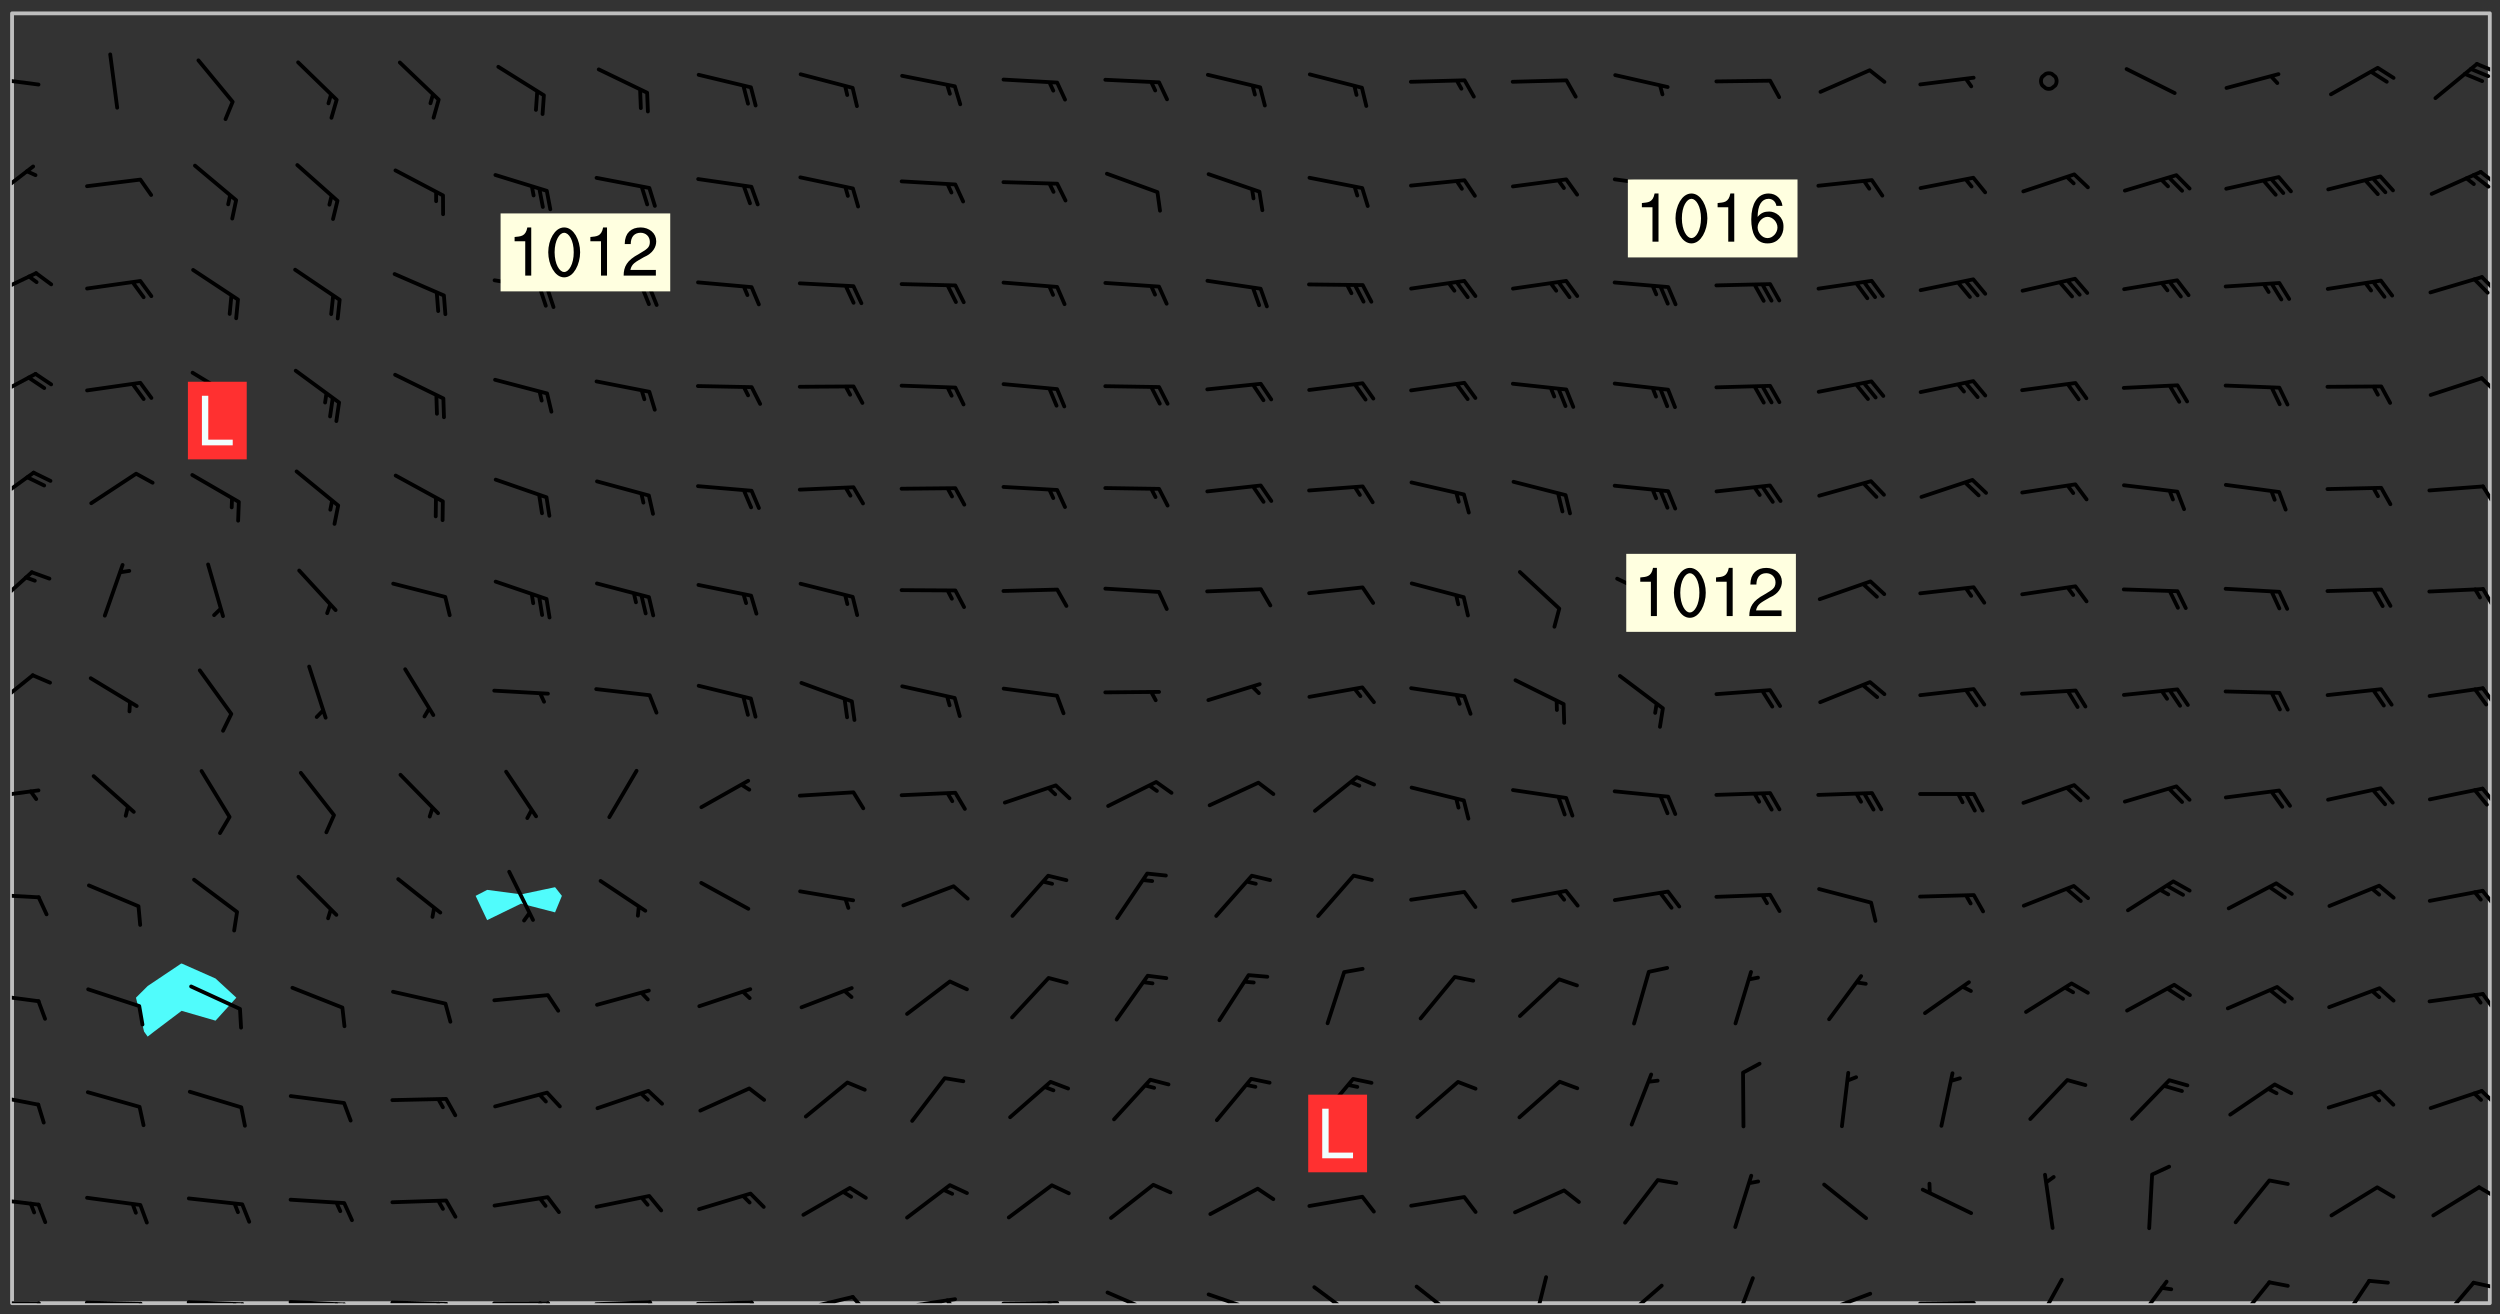 <svg xmlns="http://www.w3.org/2000/svg" role="img" xmlns:xlink="http://www.w3.org/1999/xlink" viewBox="142.45 309.95 326.84 171.84"><rect x="142.45" y="309.95" width="326.84" height="171.84" fill="#333333" stroke="none"/><defs><clipPath id="clip2"><path d="M 144 311.672 L 145 311.672 L 145 480.328 L 144 480.328 Z M 144 311.672"/></clipPath><clipPath id="clip3"><path d="M 144 311.672 L 468 311.672 L 468 480.328 L 144 480.328 Z M 144 311.672"/></clipPath><clipPath id="clip4"><path d="M 467 311.672 L 468 311.672 L 468 480.328 L 467 480.328 Z M 467 311.672"/></clipPath><clipPath id="clip5"><path d="M 144 480 L 148 480 L 148 480.328 L 144 480.328 Z M 144 480"/></clipPath><clipPath id="clip6"><path d="M 147 480 L 149 480 L 149 480.328 L 147 480.328 Z M 147 480"/></clipPath><clipPath id="clip7"><path d="M 153 480 L 162 480 L 162 480.328 L 153 480.328 Z M 153 480"/></clipPath><clipPath id="clip8"><path d="M 160 480 L 163 480 L 163 480.328 L 160 480.328 Z M 160 480"/></clipPath><clipPath id="clip9"><path d="M 166 479 L 175 479 L 175 480.328 L 166 480.328 Z M 166 479"/></clipPath><clipPath id="clip10"><path d="M 173 480 L 176 480 L 176 480.328 L 173 480.328 Z M 173 480"/></clipPath><clipPath id="clip11"><path d="M 172 480 L 174 480 L 174 480.328 L 172 480.328 Z M 172 480"/></clipPath><clipPath id="clip12"><path d="M 180 479 L 188 479 L 188 480.328 L 180 480.328 Z M 180 479"/></clipPath><clipPath id="clip13"><path d="M 187 480 L 189 480 L 189 480.328 L 187 480.328 Z M 187 480"/></clipPath><clipPath id="clip14"><path d="M 186 480 L 188 480 L 188 480.328 L 186 480.328 Z M 186 480"/></clipPath><clipPath id="clip15"><path d="M 193 479 L 202 479 L 202 480.328 L 193 480.328 Z M 193 479"/></clipPath><clipPath id="clip16"><path d="M 200 480 L 203 480 L 203 480.328 L 200 480.328 Z M 200 480"/></clipPath><clipPath id="clip17"><path d="M 199 480 L 201 480 L 201 480.328 L 199 480.328 Z M 199 480"/></clipPath><clipPath id="clip18"><path d="M 206 480 L 215 480 L 215 480.328 L 206 480.328 Z M 206 480"/></clipPath><clipPath id="clip19"><path d="M 213 480 L 216 480 L 216 480.328 L 213 480.328 Z M 213 480"/></clipPath><clipPath id="clip20"><path d="M 212 480 L 214 480 L 214 480.328 L 212 480.328 Z M 212 480"/></clipPath><clipPath id="clip21"><path d="M 220 479 L 228 479 L 228 480.328 L 220 480.328 Z M 220 479"/></clipPath><clipPath id="clip22"><path d="M 227 479 L 229 479 L 229 480.328 L 227 480.328 Z M 227 479"/></clipPath><clipPath id="clip23"><path d="M 233 479 L 241 479 L 241 480.328 L 233 480.328 Z M 233 479"/></clipPath><clipPath id="clip24"><path d="M 240 479 L 243 479 L 243 480.328 L 240 480.328 Z M 240 479"/></clipPath><clipPath id="clip25"><path d="M 246 479 L 255 479 L 255 480.328 L 246 480.328 Z M 246 479"/></clipPath><clipPath id="clip26"><path d="M 253 479 L 256 479 L 256 480.328 L 253 480.328 Z M 253 479"/></clipPath><clipPath id="clip27"><path d="M 260 479 L 268 479 L 268 480.328 L 260 480.328 Z M 260 479"/></clipPath><clipPath id="clip28"><path d="M 266 479 L 268 479 L 268 480.328 L 266 480.328 Z M 266 479"/></clipPath><clipPath id="clip29"><path d="M 273 480 L 281 480 L 281 480.328 L 273 480.328 Z M 273 480"/></clipPath><clipPath id="clip30"><path d="M 279 480 L 281 480 L 281 480.328 L 279 480.328 Z M 279 480"/></clipPath><clipPath id="clip31"><path d="M 286 478 L 294 478 L 294 480.328 L 286 480.328 Z M 286 478"/></clipPath><clipPath id="clip32"><path d="M 300 478 L 308 478 L 308 480.328 L 300 480.328 Z M 300 478"/></clipPath><clipPath id="clip33"><path d="M 305 480 L 307 480 L 307 480.328 L 305 480.328 Z M 305 480"/></clipPath><clipPath id="clip34"><path d="M 314 477 L 321 477 L 321 480.328 L 314 480.328 Z M 314 477"/></clipPath><clipPath id="clip35"><path d="M 327 477 L 334 477 L 334 480.328 L 327 480.328 Z M 327 477"/></clipPath><clipPath id="clip36"><path d="M 342 476 L 345 476 L 345 480.328 L 342 480.328 Z M 342 476"/></clipPath><clipPath id="clip37"><path d="M 354 477 L 360 477 L 360 480.328 L 354 480.328 Z M 354 477"/></clipPath><clipPath id="clip38"><path d="M 368 476 L 372 476 L 372 480.328 L 368 480.328 Z M 368 476"/></clipPath><clipPath id="clip39"><path d="M 380 478 L 388 478 L 388 480.328 L 380 480.328 Z M 380 478"/></clipPath><clipPath id="clip40"><path d="M 393 480 L 401 480 L 401 480.328 L 393 480.328 Z M 393 480"/></clipPath><clipPath id="clip41"><path d="M 408 477 L 413 477 L 413 480.328 L 408 480.328 Z M 408 477"/></clipPath><clipPath id="clip42"><path d="M 421 477 L 426 477 L 426 480.328 L 421 480.328 Z M 421 477"/></clipPath><clipPath id="clip43"><path d="M 434 477 L 440 477 L 440 480.328 L 434 480.328 Z M 434 477"/></clipPath><clipPath id="clip44"><path d="M 448 477 L 453 477 L 453 480.328 L 448 480.328 Z M 448 477"/></clipPath><clipPath id="clip45"><path d="M 461 477 L 467 477 L 467 480.328 L 461 480.328 Z M 461 477"/></clipPath><clipPath id="clip46"><path d="M 465 477 L 468 477 L 468 479 L 465 479 Z M 465 477"/></clipPath><clipPath id="clip47"><path d="M 144 466 L 148 466 L 148 468 L 144 468 Z M 144 466"/></clipPath><clipPath id="clip48"><path d="M 466 464 L 468 464 L 468 467 L 466 467 Z M 466 464"/></clipPath><clipPath id="clip49"><path d="M 144 452 L 148 452 L 148 455 L 144 455 Z M 144 452"/></clipPath><clipPath id="clip50"><path d="M 466 452 L 468 452 L 468 455 L 466 455 Z M 466 452"/></clipPath><clipPath id="clip51"><path d="M 144 439 L 148 439 L 148 442 L 144 442 Z M 144 439"/></clipPath><clipPath id="clip52"><path d="M 466 439 L 468 439 L 468 443 L 466 443 Z M 466 439"/></clipPath><clipPath id="clip53"><path d="M 144 426 L 148 426 L 148 428 L 144 428 Z M 144 426"/></clipPath><clipPath id="clip54"><path d="M 466 426 L 468 426 L 468 429 L 466 429 Z M 466 426"/></clipPath><clipPath id="clip55"><path d="M 144 413 L 148 413 L 148 415 L 144 415 Z M 144 413"/></clipPath><clipPath id="clip56"><path d="M 466 412 L 468 412 L 468 416 L 466 416 Z M 466 412"/></clipPath><clipPath id="clip57"><path d="M 144 397 L 147 397 L 147 403 L 144 403 Z M 144 397"/></clipPath><clipPath id="clip58"><path d="M 466 399 L 468 399 L 468 403 L 466 403 Z M 466 399"/></clipPath><clipPath id="clip59"><path d="M 144 384 L 147 384 L 147 390 L 144 390 Z M 144 384"/></clipPath><clipPath id="clip60"><path d="M 466 386 L 468 386 L 468 390 L 466 390 Z M 466 386"/></clipPath><clipPath id="clip61"><path d="M 144 371 L 148 371 L 148 377 L 144 377 Z M 144 371"/></clipPath><clipPath id="clip62"><path d="M 466 373 L 468 373 L 468 376 L 466 376 Z M 466 373"/></clipPath><clipPath id="clip63"><path d="M 144 358 L 148 358 L 148 363 L 144 363 Z M 144 358"/></clipPath><clipPath id="clip64"><path d="M 466 359 L 468 359 L 468 362 L 466 362 Z M 466 359"/></clipPath><clipPath id="clip65"><path d="M 144 345 L 148 345 L 148 349 L 144 349 Z M 144 345"/></clipPath><clipPath id="clip66"><path d="M 466 345 L 468 345 L 468 349 L 466 349 Z M 466 345"/></clipPath><clipPath id="clip67"><path d="M 144 331 L 148 331 L 148 337 L 144 337 Z M 144 331"/></clipPath><clipPath id="clip68"><path d="M 466 332 L 468 332 L 468 335 L 466 335 Z M 466 332"/></clipPath><clipPath id="clip69"><path d="M 465 332 L 468 332 L 468 335 L 465 335 Z M 465 332"/></clipPath><clipPath id="clip70"><path d="M 144 319 L 148 319 L 148 322 L 144 322 Z M 144 319"/></clipPath><clipPath id="clip71"><path d="M 466 318 L 468 318 L 468 320 L 466 320 Z M 466 318"/></clipPath><g id="surface539" clip-path="url(#clip1)"><path fill="#fff" fill-opacity="0" fill-rule="evenodd" d="M 0 0 L 1000 0 L 1000 1000 L 0 1000 Z M 0 0"/><path fill="#d3d3d3" fill-opacity="0" fill-rule="evenodd" d="M162.152 355.867L161.918 356.16 161.977 356.395 162.094 356.566 162.27 356.801 162.562 357.148 162.676 357.207 162.793 357.035 162.852 356.801 163.027 356.625 163.492 356.449 164.191 356.449 164.426 356.742 164.715 357.559 164.773 357.734 164.949 357.965 165.301 358.199 166 358.898 166.172 359.074 166.406 359.422 166.641 359.832 166.93 360.414 167.34 360.879 167.57 361.113 167.805 361.289 167.922 361.52 168.098 361.812 168.27 362.977 168.27 363.211 168.328 363.5 168.387 363.617 168.504 363.734 168.852 364.145 168.969 364.316 169.145 364.492 169.32 364.727 169.438 364.898 169.609 365.25 169.668 365.484 169.902 365.891 170.137 365.832 169.961 366.008 169.902 366.938 169.32 366.938 169.086 366.824 168.738 366.938 168.621 367.055 168.562 367.348 168.504 367.523 168.387 367.695 167.922 367.988 167.863 368.223 167.805 368.336 167.805 368.98 167.863 369.152 167.863 369.562 167.922 369.621 167.922 370.027 167.98 370.434 168.098 370.609 168.156 370.668 168.387 371.309 168.328 371.602 168.328 372.301 168.27 372.883 168.27 373.117 168.211 373.348 168.156 373.699 168.156 375.621 168.211 375.738 168.637 375.738 168.27 375.855 168.246 376.207 169.137 377.375 170.879 377.914 172.219 378.273 172.219 378.812 172.309 379.621 172.844 380.336 174.363 380.605 175.254 380.52 175.344 381.684 175.879 381.863 177.039 381.684 179.094 380.699 180.254 380.336 182.133 380.16 183.828 379.98 183.648 380.699 182.133 380.785 180.883 380.875 180.078 381.145 179.004 381.953 179.273 382.672 179.809 383.57 179.629 384.195 179.363 385.004 179.629 386.082 180.254 386.98 181.059 387.16 182.309 386.98 182.043 387.703 182.141 388.207 182.195 388.5 182.195 388.672 182.254 388.965 182.254 389.371 182.43 389.488 182.781 389.605 183.188 389.605 183.48 389.43 183.594 389.312 183.652 389.195 183.77 388.965 183.828 388.789 184.18 388.324 184.41 388.148 184.586 388.09 184.762 388.148 184.82 388.324 184.938 389.312 184.992 389.781 185.051 389.953 185.168 390.188 185.344 390.246 186.16 390.305 186.449 390.305 186.566 390.539 186.625 390.945 186.684 391.297 186.684 392.402 186.801 392.695 186.918 393.043 187.207 393.742 187.383 394.094 187.965 394.848 188.316 395.023 188.488 395.082 188.957 395.316 189.598 395.781 189.945 396.016 190.238 396.191 190.531 396.246 190.762 396.309 191.578 396.656 191.871 396.832 191.984 397.004 192.336 397.355 192.453 397.531 192.977 398.172 192.977 398.461 193.035 398.812 193.035 399.16 193.094 399.512 193.152 399.801 193.27 399.859 193.441 399.918 193.617 399.918 194.199 400.152 194.375 400.27 194.551 400.559 194.727 400.793 194.84 401.027 195.133 401.258 195.25 401.375 195.25 401.785 195.309 401.84 195.598 402.074 195.832 402.191 195.891 402.309 196.008 402.48 196.066 402.598 196.297 402.832 196.355 403.008 196.59 403.066 196.707 403.125 196.59 403.238 196.531 403.355 196.531 403.473 196.414 403.766 196.297 404.055 196.297 404.637 196.473 404.754 196.59 404.812 196.648 404.93 196.766 405.047 196.879 405.105 197.055 405.453 197.113 405.805 197.172 406.211 197.172 406.387 197.113 406.562 196.996 407.262 196.996 407.434 197.113 407.609 197.406 407.902 197.812 407.902 197.988 408.02 198.105 408.191 198.223 408.484 198.223 408.719 197.695 408.719 197.465 408.484 197.23 408.484 197.055 408.543 196.996 409.242 197.055 409.59 197.172 409.766 197.348 410.176 197.465 410.406 197.754 410.875 197.93 410.93 198.453 410.93 198.688 410.988 199.445 411.629 199.504 411.922 199.504 412.156 199.562 412.215 199.793 412.562 199.793 412.914 199.676 413.086 199.676 413.379 199.969 413.668 200.262 413.844 200.434 413.902 200.727 414.078 201.02 414.195 201.602 414.602 201.891 414.836 202.184 415.012 202.402 415.172 202.418 415.184 202.648 415.359 203.289 415.883 203.465 416.117 203.582 416.293 203.758 416.469 203.871 416.641 203.871 417.281 203.988 417.457 204.457 417.574 205.039 417.691 205.273 417.75 205.504 417.863 205.797 417.98 205.91 418.039 206.496 418.391 206.785 418.562 206.961 418.625 207.137 418.68 207.312 418.738 208.012 419.09 208.301 419.266 208.535 419.32 208.824 419.496 209.059 419.613 209.699 420.02 209.992 420.137 210.164 420.195 210.398 420.254 210.809 420.312 211.039 420.371 211.273 420.488 211.332 420.66 210.922 420.836 211.391 420.895 211.449 421.188 211.562 421.422 211.738 421.477 211.973 421.535 212.148 421.594 212.555 421.711 213.195 421.945 213.312 422.117 213.371 422.352 213.371 422.527 213.312 422.645 213.254 423.051 213.488 423.285 213.605 423.344 213.953 423.461 214.594 423.691 214.77 423.809 215.059 423.926 215.234 424.102 215.469 424.566 216.051 425.672 216.227 425.848 216.574 426.023 216.75 426.141 217.102 426.258 218.148 426.781 218.383 426.84 218.848 426.953 219.141 427.012 219.605 427.188 220.363 427.77 220.598 428.004 220.945 428.469 221.121 428.645 221.41 428.879 222.227 429.578 222.52 429.754 222.809 430.043 223.102 430.219 223.395 430.508 224.09 431.148 224.266 431.324 224.559 431.559 224.848 431.793 225.316 432.082 225.957 432.664 226.305 432.898 226.539 433.191 226.887 433.539 227.238 434.004 228.172 434.996 228.52 435.402 228.637 435.578 228.871 435.637 228.984 435.754 229.629 435.93 229.859 436.043 230.094 436.102 230.387 436.277 230.617 436.395 231.551 437.094 231.957 437.5 232.191 437.676 232.598 437.852 232.832 437.969 233.648 438.316 233.996 438.551 234.23 438.668 234.523 438.957 234.754 439.074 235.512 439.426 235.863 439.598 236.094 439.656 236.387 439.773 236.621 439.832 237.492 440.008 238.309 440.008 238.777 440.238 238.949 440.297 239.824 440.996 240.289 441.113 240.582 441.172 240.758 441.23 240.988 441.289 241.457 441.348 241.805 441.406 242.156 441.465 242.562 441.523 242.855 441.523 243.027 441.582 243.027 441.812 243.203 441.988 243.496 441.988 243.844 442.047 244.195 442.105 244.895 442.223 245.535 442.223 246 441.988 246.293 441.812 246.465 441.695 246.875 441.523 247.164 441.348 248.098 440.883 248.566 440.59 249.09 440.297 249.555 440.125 250.02 439.949 251.07 439.484 251.359 439.367 251.77 439.25 252.059 439.133 252.586 438.957 254.102 438.258 254.684 437.91 254.973 437.852 255.266 437.793 255.613 437.676 256.488 437.445 256.84 437.328 256.953 437.328 257.188 437.27 258.062 437.035 258.297 436.977 259.109 436.977 259.461 436.918 260.277 436.801 260.449 436.742 260.801 436.688 261.094 436.629 261.324 436.57 262.141 436.395 262.316 436.336 262.664 436.336 262.898 436.277 263.363 436.16 264.121 435.988 264.355 435.93 264.703 435.93 265.113 435.812 265.402 435.754 266.688 435.695 266.977 435.695 267.387 435.637 267.617 435.578 267.793 435.578 268.668 435.461 269.074 435.461 269.484 435.344 269.832 435.344 270.184 435.23 271.055 435.172 272.805 435.172 273.852 435.461 274.262 435.578 274.551 435.695 274.902 435.812 275.191 435.93 276.242 436.102 276.531 436.16 276.824 436.16 277.117 436.219 277.289 436.277 277.699 436.336 277.871 436.395 277.988 436.453 278.105 436.453 278.223 436.512 278.574 436.57 278.688 436.57 279.098 436.637 281.02 437.031 282.945 437.426 284.465 437.875 286.16 438.594 288.305 439.398 289.91 438.68 291.34 437.875 292.5 436.797 293.75 436.348 296.785 435.629 298.66 435.27 300.805 433.922 303.039 432.668 305.539 431.41 307.234 430.961 309.02 430.781 310.18 430.512 310.805 431.051 312.145 430.781 312.859 429.793 313.844 428.449 314.289 428.27 315.094 427.91 316.969 427.371 318.754 426.922 320.004 426.652 321.164 426.562 322.863 426.473 324.824 426.203 326.074 426.113 326.613 426.113 327.238 426.023 328.129 426.023 330.273 425.844 332.684 425.664 335.273 425.574 336.969 425.754 338.578 425.844 340.008 426.203 341.168 426.922 343.043 427.91 344.203 429.438 344.469 430.152 345.098 430.242 345.453 431.141 345.988 431.68 346.523 433.207 347.598 433.566 348.133 433.566 347.328 434.102 347.418 435.809 348.133 438.504 349.023 439.309 349.918 440.297 350.633 441.555 352.418 442.094 353.938 441.914 354.293 443.258 355.902 442.453 356.883 441.914 357.152 442.184 357.469 441.969 357.688 441.824 358.488 442.273 358.938 441.914 359.293 441.914 359.828 441.645 360.367 440.926 360.902 440.656 361.527 439.668 362.688 440.117 363.527 440.488 364.922 441.105 366.617 440.926 368.223 440.926 370.008 441.016 370.188 439.309 370.723 437.965 371.527 438.234 372.02 439.082 372.422 439.488 372.332 440.027 372.332 440.387 373.047 440.836 373.758 440.566 375.188 440.566 375.547 441.555 375.992 442.812 376.707 444.156 377.957 444.785 379.652 445.414 380.367 445.234 380.547 444.695 381.527 444.605 381.977 444.965 382.062 446.223 381.797 446.852 381.262 447.031 381.262 447.57 381.977 448.555 382.242 449.094 383.227 450.082 384.027 451.16 383.762 451.52 383.672 452.418 383.047 454.75 382.691 456.816 382.602 458.609 382.422 459.328 382.332 459.867 382.332 461.305 381.352 463.188 380.992 464.895 380.457 465.793 379.652 466.961 379.387 467.5 381.441 468.754 381.527 469.113 381.172 469.652 381.082 469.473 381.082 470.281 381.172 471.719 380.727 472.434 379.652 472.527 379.387 473.242 379.922 474.141 380.727 474.859 381.887 475.668 383.227 475.938 383.672 476.297 383.316 476.746 381.527 476.656 380.277 476.207 379.562 475.488 378.938 475.398 378.762 478.988 378.574 480.297 467.934 480.297 467.934 311.703 412.664 311.703 412.664 360.785 413.426 360.91 416.715 361.453 418.738 364.289 418.738 367.043 421.09 367.375 423.438 367.707 427.488 367.707 426.109 371.867 424.086 372.574 422.062 373.277 421.52 373.621 418.926 375.238 418.738 375.355 416.715 373.277 415.984 370.535 413.312 368.457 411.938 364.957 411.871 364.875 409.914 362.203 412.664 360.785 412.664 311.703 294.422 311.703 294.422 403.117 294.539 403.148 294.672 403.16 294.746 403.234 294.852 403.281 294.941 403.34 295.027 403.398 295.117 403.457 295.414 403.754 295.473 403.844 295.504 403.961 295.531 404.078 295.547 404.215 295.516 404.332 295.457 404.422 295.398 404.508 295.355 404.613 295.309 404.715 295.281 404.836 295.281 404.98 295.457 405.25 295.605 405.398 295.68 405.484 295.754 405.559 295.797 405.664 295.859 405.754 295.918 405.84 295.961 405.945 296.02 406.035 296.066 406.137 296.109 406.242 296.168 406.328 296.285 406.508 296.359 406.582 296.422 406.668 296.48 406.758 296.523 406.863 296.582 406.953 296.641 407.039 296.703 407.129 296.762 407.219 296.805 407.32 296.922 407.5 296.996 407.574 297.055 407.66 297.129 407.734 297.219 407.793 297.324 407.84 297.473 407.84 297.605 407.824 297.738 407.84 297.84 407.793 297.914 407.719 297.961 407.617 297.945 407.484 297.945 407.336 297.898 407.23 297.871 407.113 297.824 407.012 297.797 406.891 297.754 406.789 297.691 406.699 297.648 406.598 297.605 406.492 297.574 406.375 297.559 406.242 297.547 406.105 297.633 406.047 297.691 405.961 297.812 405.93 297.855 406.035 297.871 406.168 297.871 406.285 297.93 406.387 297.988 406.477 298.078 406.535 298.227 406.684 298.285 406.773 298.328 406.879 298.316 406.98 298.402 407.039 298.508 407.086 298.594 407.145 298.684 407.203 298.758 407.277 298.641 407.305 298.535 407.352 298.449 407.41 298.375 407.484 298.316 407.574 298.254 407.66 298.227 407.781 298.18 407.883 298.137 407.988 298.105 408.105 298.094 408.238 298.078 408.371 298.078 408.52 298.105 408.637 298.152 408.742 298.195 408.844 298.254 408.934 298.328 409.008 298.418 409.066 298.492 409.141 298.582 409.199 298.641 409.289 298.684 409.395 298.73 409.496 298.848 409.527 298.98 409.543 299.129 409.543 299.246 409.512 299.352 409.555 299.395 409.66 299.441 409.762 299.469 409.883 299.5 410 299.527 410.117 299.559 410.238 299.586 410.355 299.691 410.398 299.793 410.445 299.926 410.43 300.074 410.578 300.137 410.664 300.211 410.738 300.281 410.812 300.371 410.875 300.477 410.918 300.578 410.961 300.695 410.992 300.832 411.008 300.949 410.977 301.023 410.902 301.051 410.785 301.039 410.652 301.008 410.531 300.98 410.414 301.023 410.309 301.141 410.309 301.23 410.371 301.348 410.398 301.496 410.398 301.629 410.414 301.777 410.414 301.91 410.43 302.043 410.414 302.191 410.414 302.324 410.398 302.457 410.387 302.594 410.398 302.711 410.371 302.844 410.355 303.035 410.297 302.977 410.473 302.961 410.605 302.934 410.727 302.918 410.859 302.859 410.945 302.727 410.961 302.621 411.008 302.516 411.051 302.398 411.082 302.281 411.109 302.016 411.141 301.867 411.141 301.734 411.156 301.66 411.23 301.719 411.316 301.867 411.465 301.984 411.645 302.059 411.715 302.148 411.777 302.238 411.836 302.324 411.895 302.414 411.953 302.516 411.996 302.621 412.059 302.727 412.102 302.812 412.16 302.918 412.207 303.02 412.25 303.199 412.367 303.258 412.457 303.215 412.559 303.168 412.664 303.184 412.797 303.406 413.02 303.465 413.109 303.508 413.211 303.539 413.332 303.582 413.434 303.598 413.566 303.629 413.684 303.641 413.82 303.672 413.938 303.82 414.086 303.922 414.129 304.027 414.172 304.145 414.203 304.277 414.219 304.414 414.234 304.531 414.234 304.648 414.203 304.738 414.145 304.781 414.039 304.828 413.938 304.871 413.832 304.902 413.715 304.914 413.582 304.914 413.434 304.902 413.301 304.887 413.168 304.855 413.051 304.812 412.945 304.766 412.84 304.723 412.738 304.68 412.633 304.664 412.5 304.68 412.367 304.707 412.25 304.738 412.133 304.766 412.012 304.812 411.91 304.902 411.852 304.988 411.789 305.062 411.715 305.152 411.656 305.375 411.434 305.434 411.348 305.508 411.273 305.625 411.094 305.684 411.008 305.684 410.859 305.609 410.785 305.508 410.738 305.402 410.695 305.301 410.652 305.242 410.562 305.195 410.457 305.168 410.34 305.258 410.281 305.375 410.25 305.477 410.207 305.656 410.09 305.805 409.941 305.816 409.809 305.805 409.703 305.715 409.645 305.582 409.66 305.434 409.66 305.301 409.676 305.168 409.66 305.047 409.629 304.961 409.57 304.887 409.496 304.828 409.406 304.766 409.32 304.648 409.141 304.59 409.055 304.621 408.934 304.707 408.875 304.828 408.844 304.887 408.758 304.887 408.637 304.855 408.52 304.797 408.43 304.738 408.344 304.691 408.238 304.664 408.121 304.648 407.988 304.707 407.898 304.781 407.824 304.871 407.766 304.988 407.586 305.062 407.512 305.121 407.426 305.27 407.277 305.391 407.246 305.523 407.23 305.656 407.246 305.73 407.32 305.773 407.426 305.789 407.559 305.758 407.676 305.641 407.707 305.508 407.719 305.359 407.867 305.316 407.973 305.27 408.074 305.242 408.195 305.211 408.312 305.211 408.461 305.242 408.578 305.285 408.684 305.344 408.773 305.418 408.844 305.492 408.918 305.609 408.949 305.73 408.977 305.848 408.949 305.98 408.934 306.098 408.934 306.188 408.992 306.262 409.066 306.309 409.172 306.367 409.258 306.469 409.305 306.602 409.32 306.707 409.363 306.793 409.422 306.781 409.527 306.707 409.602 306.527 409.719 306.469 409.809 306.379 409.867 306.309 409.941 306.234 410.016 306.172 410.105 306.145 410.223 306.129 410.355 306.145 410.488 306.129 410.621 306.129 410.77 306.145 410.902 306.172 411.02 306.203 411.141 306.277 411.215 306.367 411.273 306.453 411.332 306.543 411.391 306.66 411.422 306.66 411.508 306.559 411.555 306.469 411.613 306.203 411.645 306.086 411.672 305.938 411.672 305.832 411.715 305.73 411.762 305.672 411.852 305.609 412.086 305.598 412.219 305.566 412.34 305.551 412.473 305.551 412.766 305.539 412.898 305.551 413.035 305.566 413.168 305.699 413.184 305.832 413.195 305.953 413.227 306.039 413.285 306.113 413.359 306.16 413.465 306.203 413.566 306.219 413.699 306.219 414.145 306.203 414.277 306.203 414.723 306.234 414.988 306.262 415.105 306.277 415.238 306.309 415.355 306.395 415.566 306.426 415.832 306.426 415.98 306.395 416.098 306.367 416.215 306.336 416.336 306.309 416.453 306.277 416.57 306.246 416.691 306.234 416.824 306.219 416.957 306.309 417.016 306.426 416.984 306.527 417 306.574 417.105 306.543 417.371 306.543 417.812 306.5 417.918 306.453 418.023 306.41 418.125 306.367 418.23 306.309 418.316 306.277 418.438 306.234 418.555 306.203 418.672 306.188 418.805 306.203 418.938 306.262 419.027 306.367 419.074 306.453 419.133 306.512 419.219 306.5 419.355 306.469 419.473 306.426 419.574 306.426 420.02 306.41 420.152 306.41 420.301 306.379 420.418 306.336 420.523 306.309 420.641 306.262 420.746 306.219 420.848 306.188 420.969 306.16 421.086 306.129 421.219 306.098 421.336 306.07 421.453 306.027 421.559 305.996 421.676 305.965 421.797 305.953 421.93 305.938 422.062 305.938 422.359 305.965 422.477 305.965 422.625 306.012 423.023 306.039 423.141 306.098 423.23 306.219 423.262 306.367 423.262 306.5 423.246 306.559 423.336 306.559 423.453 306.5 423.543 306.41 423.602 306.309 423.645 306.203 423.691 306.113 423.75 306.027 423.809 305.891 423.824 305.773 423.793 305.641 423.777 305.539 423.824 305.477 423.91 305.465 424.047 305.449 424.18 305.418 424.297 305.391 424.414 305.375 424.547 305.344 424.668 305.344 424.965 305.359 425.098 305.391 425.215 305.391 425.363 305.402 425.496 305.402 425.645 305.375 425.762 305.328 425.863 305.301 425.984 305.27 426.102 305.211 426.191 305.137 426.266 305.035 426.309 304.93 426.355 304.812 426.383 304.691 426.414 304.59 426.367 304.648 426.281 304.754 426.234 304.781 426.117 304.812 426 304.84 425.879 304.871 425.762 304.871 425.613 304.887 425.48 304.855 425.363 304.812 425.258 304.707 425.273 304.633 425.348 304.531 425.391 304.441 425.453 304.367 425.527 304.324 425.629 304.309 425.762 304.277 425.879 304.25 426 304.219 426.117 304.191 426.234 304.16 426.355 304.133 426.473 304.102 426.59 304.059 426.695 303.969 426.754 303.879 426.754 303.762 426.723 303.73 426.637 303.746 426.5 303.715 426.383 303.715 426.234 303.703 426.102 303.703 425.953 303.641 425.719 303.613 425.598 303.57 425.496 303.523 425.391 303.465 425.305 303.406 425.215 303.363 425.109 303.301 425.023 303.152 424.875 303.082 424.801 302.977 424.754 302.871 424.711 302.77 424.668 302.473 424.371 302.383 424.297 302.297 424.238 302.191 424.195 302.102 424.133 302.016 424.074 301.91 424.031 301.82 423.973 301.734 423.91 301.66 423.84 301.555 423.793 301.469 423.734 301.363 423.691 301.273 423.629 301.172 423.586 301.066 423.543 300.98 423.484 300.875 423.438 300.77 423.395 300.668 423.348 300.578 423.289 300.477 423.246 300.371 423.203 300.281 423.141 300.164 423.113 300.031 423.098 299.898 423.113 299.75 423.113 299.617 423.129 299.5 423.098 299.41 423.039 299.336 422.965 299.246 422.906 299.145 422.859 298.996 422.859 298.875 422.832 298.773 422.789 298.699 422.715 298.582 422.535 298.492 422.477 298.391 422.434 298.301 422.371 298.195 422.328 298.105 422.27 298.02 422.211 297.914 422.164 297.855 422.078 297.797 421.988 297.754 421.883 297.707 421.781 297.633 421.707 297.547 421.648 297.473 421.574 297.383 421.516 297.16 421.293 297.117 421.188 297.086 420.922 297.191 420.879 297.336 420.879 297.441 420.922 297.516 420.996 297.605 421.055 297.691 421.113 297.797 421.16 297.887 421.219 298.035 421.367 298.105 421.441 298.254 421.59 298.316 421.676 298.391 421.75 298.477 421.809 298.551 421.883 298.641 421.945 298.73 422.004 298.816 422.062 299.086 422.238 299.188 422.285 299.293 422.328 299.395 422.371 299.441 422.297 299.5 422.211 299.574 422.137 299.645 422.062 299.75 422.105 299.824 422.18 299.883 422.27 299.926 422.371 299.973 422.477 300.016 422.582 300.137 422.609 300.254 422.582 300.328 422.492 300.371 422.387 300.43 422.297 300.504 422.223 300.609 422.18 300.727 422.152 300.859 422.164 300.949 422.223 301.098 422.371 301.156 422.461 301.199 422.566 301.246 422.668 301.289 422.773 301.332 422.875 301.438 422.922 301.543 422.965 301.676 422.98 301.762 422.922 301.82 422.832 301.895 422.758 302 422.715 302.117 422.742 302.223 422.789 302.324 422.832 302.43 422.875 302.531 422.922 302.711 423.039 302.711 423.156 302.695 423.289 302.711 423.422 302.727 423.559 302.785 423.645 302.887 423.691 303.008 423.719 303.125 423.75 303.273 423.75 303.391 423.719 303.449 423.629 303.629 423.512 303.688 423.422 303.762 423.348 303.82 423.262 303.938 423.082 304.117 422.965 304.234 422.996 304.324 423.055 304.367 423.129 304.352 423.262 304.352 423.379 304.441 423.438 304.59 423.438 304.723 423.422 304.855 423.41 305.121 423.379 305.227 423.336 305.344 423.305 305.465 423.277 305.539 423.203 305.609 423.129 305.672 423.039 305.656 422.934 305.609 422.832 305.508 422.789 305.402 422.773 305.285 422.801 305.02 422.832 304.871 422.832 304.797 422.758 304.707 422.699 304.59 422.668 304.473 422.641 304.34 422.625 304.191 422.625 304.059 422.641 303.762 422.641 303.656 422.594 303.508 422.445 303.465 422.344 303.406 422.254 303.629 422.031 303.715 421.973 303.82 421.93 303.938 421.898 304.07 421.883 304.203 421.898 304.34 421.914 304.441 421.957 304.574 421.945 304.664 421.883 304.766 421.84 304.828 421.75 304.781 421.648 304.691 421.59 304.574 421.559 304.473 421.516 304.414 421.426 304.352 421.336 304.352 421.219 304.367 421.086 304.473 421.039 304.547 420.969 304.547 420.848 304.457 420.789 304.426 420.672 304.516 420.613 304.59 420.539 304.633 420.434 304.691 420.344 304.738 420.242 304.754 420.109 304.754 419.961 304.707 419.855 304.664 419.754 304.574 419.695 304.441 419.68 304.34 419.637 304.203 419.621 304.086 419.59 303.641 419.59 303.508 419.574 303.375 419.562 303.242 419.547 303.125 419.516 302.977 419.516 302.844 419.5 302.711 419.488 302.445 419.457 302.324 419.414 302.238 419.355 302.164 419.281 302.164 419.133 302.176 419 302.281 418.953 302.383 418.91 302.516 418.895 302.668 418.895 302.801 418.879 303.094 418.879 303.215 418.91 303.316 418.953 303.406 419.012 303.641 419.074 303.762 419.027 303.852 418.969 303.953 418.926 304.086 418.91 304.191 418.953 304.293 419 304.426 419.012 304.547 418.984 304.691 418.984 304.812 418.953 304.93 418.926 305.035 418.879 305.109 418.805 305.195 418.746 305.344 418.598 305.402 418.512 305.449 418.406 305.477 418.289 305.492 418.184 305.391 418.141 305.301 418.082 305.184 418.051 305.078 418.008 304.988 417.945 304.914 417.859 304.84 417.785 304.738 417.742 304.633 417.695 304.531 417.652 304.473 417.562 304.426 417.461 304.34 417.25 304.277 417.164 304.219 417.074 304.145 417 304.059 416.941 303.789 416.941 303.672 416.973 303.582 417.031 303.48 417.074 303.348 417.09 303.242 417.074 303.215 416.957 303.152 416.867 303.035 416.836 302.934 416.793 302.785 416.645 302.754 416.527 302.738 416.422 302.812 416.348 302.992 416.23 303.109 416.203 303.227 416.172 303.363 416.188 303.465 416.23 303.57 416.273 303.672 416.32 303.777 416.363 303.895 416.395 304.027 416.41 304.145 416.438 304.277 416.453 304.383 416.438 304.473 416.379 304.398 416.305 304.293 416.262 304.219 416.188 304.145 416.098 303.996 415.949 303.91 415.891 303.82 415.832 303.746 415.758 303.656 415.699 303.555 415.652 303.434 415.625 303.332 415.578 303.227 415.535 303.109 415.504 303.008 415.461 302.887 415.43 302.738 415.43 302.621 415.461 302.516 415.504 302.43 415.566 302.25 415.684 302.164 415.742 302.074 415.801 301.969 415.848 301.883 415.906 301.777 415.949 301.676 415.992 301.57 416.039 301.496 416.113 301.438 416.203 301.379 416.289 301.332 416.395 301.273 416.48 301.199 416.555 301.066 416.543 300.949 416.512 300.832 416.512 300.758 416.586 300.668 416.645 300.594 416.719 300.504 416.777 300.418 416.836 300.312 416.883 300.211 416.926 300.074 416.941 299.973 416.898 299.824 416.75 299.719 416.703 299.633 416.703 299.527 416.75 299.426 416.793 299.305 416.824 299.188 416.793 299.113 416.719 299.113 416.602 299.145 416.48 299.219 416.41 299.277 416.32 299.352 416.246 299.469 416.215 299.574 416.172 299.867 416.172 300 416.156 300.137 416.141 300.238 416.098 300.328 416.039 300.43 415.992 300.52 415.934 300.652 415.922 300.742 415.98 300.875 415.992 300.965 415.934 301.051 415.875 301.156 415.832 301.246 415.773 301.332 415.711 301.422 415.652 301.57 415.504 301.629 415.418 301.688 415.328 301.793 415.285 301.926 415.27 302.043 415.297 302.164 415.328 302.223 415.27 302.281 415.18 302.312 414.914 302.34 414.797 302.445 414.809 302.578 414.824 302.68 414.781 302.77 414.723 302.828 414.633 302.902 414.559 302.961 414.469 303.008 414.367 303.02 414.234 303.008 414.102 302.961 413.996 302.812 413.848 302.754 413.758 302.695 413.672 302.652 413.566 302.652 413.121 302.668 412.988 302.668 412.84 302.68 412.707 302.621 412.648 302.531 412.707 302.43 412.664 302.25 412.547 302.164 412.488 302.102 412.398 302.043 412.309 301.969 412.234 301.883 412.176 301.762 412.207 301.66 412.219 301.555 412.266 301.469 412.324 301.363 412.367 301.215 412.516 301.125 412.574 301.039 412.633 300.949 412.695 300.844 412.738 300.711 412.754 300.711 412.633 300.816 412.59 300.934 412.559 301.008 412.488 301.051 412.383 301.051 412.234 301.023 412.117 300.875 411.969 300.742 411.953 300.594 411.953 300.477 411.984 300.371 412.027 300.27 412.07 300.18 412.133 300.062 412.16 299.988 412.086 300 411.953 299.957 411.852 299.914 411.746 299.824 411.688 299.707 411.715 299.586 411.746 299.469 411.777 299.367 411.82 299.246 411.852 299.145 411.895 299.039 411.938 298.949 411.996 298.848 412.012 298.848 411.895 298.863 411.762 298.805 411.672 298.73 411.715 298.582 411.863 298.523 411.953 298.449 412.027 298.402 412.133 298.359 412.234 298.285 412.309 298.227 412.398 298.152 412.473 298.094 412.559 298.02 412.633 297.93 412.695 297.855 412.766 297.781 412.84 297.68 412.855 297.547 412.871 297.441 412.828 297.441 412.707 297.59 412.559 297.633 412.457 297.691 412.367 297.738 412.266 297.781 412.16 297.84 412.07 297.871 411.953 297.914 411.852 297.945 411.73 297.973 411.613 298.02 411.508 298.062 411.406 298.105 411.301 298.18 411.23 298.27 411.168 298.359 411.109 298.461 411.066 298.758 411.066 299.023 411.035 299.129 410.992 299.055 410.918 298.938 410.887 298.832 410.844 298.742 410.785 298.641 410.738 298.551 410.68 298.449 410.637 298.344 410.594 298.254 410.531 298.168 410.473 298.062 410.43 297.961 410.387 297.84 410.355 297.723 410.324 297.621 410.281 297.5 410.25 297.398 410.207 297.309 410.148 297.266 410.043 297.25 409.91 297.352 409.867 297.484 409.852 297.621 409.867 297.754 409.852 297.855 409.809 297.914 409.719 297.93 409.613 297.84 409.555 297.766 409.48 297.664 409.438 297.574 409.379 297.426 409.23 297.383 409.125 297.367 408.992 297.367 408.699 297.309 408.609 297.219 408.551 297.145 408.477 297.102 408.371 297.07 408.254 297.012 408.164 296.938 408.09 296.82 408.062 296.746 407.988 296.656 407.93 296.566 407.867 296.48 407.809 296.406 407.734 296.348 407.648 296.301 407.543 296.215 407.484 296.066 407.336 295.871 407.277 295.738 407.293 295.637 407.336 295.562 407.41 295.516 407.512 295.473 407.617 295.414 407.707 295.355 407.793 295.059 408.09 294.969 408.148 294.883 408.148 294.82 408.062 294.777 407.957 294.809 407.84 294.867 407.75 294.895 407.633 294.883 407.5 294.793 407.438 294.688 407.484 294.57 407.512 294.453 407.543 294.184 407.719 294.082 407.766 293.965 407.793 293.859 407.84 293.77 407.898 293.668 407.941 293.609 407.855 293.562 407.75 293.578 407.617 293.625 407.512 293.695 407.438 293.77 407.367 293.828 407.277 293.828 407.129 293.785 407.023 293.547 407.023 293.445 407.07 293.414 407.188 293.387 407.305 293.355 407.426 293.281 407.469 293.148 407.484 293.074 407.438 293.031 407.336 292.988 407.23 292.941 407.129 292.898 407.023 292.777 407.055 292.676 407.098 292.543 407.113 292.426 407.145 292.32 407.188 292.23 407.246 292.129 407.293 292.008 407.32 291.875 407.336 291.773 407.293 291.715 407.203 291.668 407.098 291.625 406.996 291.582 406.891 291.582 406.773 291.641 406.684 291.727 406.625 291.906 406.508 292.008 406.461 292.113 406.418 292.219 406.359 292.32 406.316 292.41 406.254 292.512 406.211 292.617 406.152 292.719 406.105 292.809 406.047 292.914 406.004 293.016 405.961 293.105 405.898 293.207 405.855 293.344 405.84 293.461 405.871 293.562 405.914 293.684 405.945 293.785 405.988 293.891 406.035 293.992 406.078 294.098 406.121 294.199 406.168 294.305 406.211 294.406 406.254 294.512 406.301 294.598 406.359 294.703 406.402 294.82 406.434 294.926 406.477 295.027 406.523 295.117 406.582 295.223 406.625 295.324 406.668 295.43 406.715 295.547 406.742 295.648 406.789 295.77 406.816 295.918 406.816 296.004 406.758 296.02 406.656 296.078 406.566 296.051 406.449 295.977 406.375 295.859 406.195 295.785 406.121 295.695 406.047 295.516 405.93 295.43 405.871 295.324 405.828 295.223 405.781 294.953 405.605 294.895 405.516 294.82 405.441 294.762 405.352 294.719 405.25 294.688 405.133 294.672 404.996 294.672 404.434 294.66 404.301 294.645 404.168 294.613 404.051 294.598 403.918 294.586 403.785 294.555 403.664 294.332 403.441 294.273 403.355 294.258 403.25 294.289 403.133 294.422 403.117 294.422 311.703 172.992 311.703 172.992 313.156 172.934 313.391 172.582 314.441 172.41 314.965 172.293 315.312 172.117 315.723 172 315.895 171.766 316.188 171.535 316.246 171.184 316.246 171.066 316.305 170.836 316.711 170.836 317.004 170.953 317.18 171.184 317.41 171.301 317.645 171.941 318.402 172.234 318.867 172.41 319.102 172.641 319.453 172.875 319.801 173.516 320.617 173.691 321.082 173.863 321.492 173.98 322.188 174.156 322.656 174.273 324.055 174.332 324.52 174.332 325.395 174.449 326.441 174.449 331.223 174.391 331.688 174.039 332.969 173.863 333.492 173.75 333.902 173.398 334.832 172.934 336 172.699 336.582 172.582 336.758 172.41 337.105 172.234 337.512 171.883 338.328 171.824 338.621 171.711 338.914 171.594 339.203 171.535 339.379 171.418 340.254 171.359 340.66 171.301 340.777 171.242 340.953 171.184 341.125 170.953 341.652 170.836 341.824 170.836 342.059 170.719 342.293 170.66 342.465 170.484 343.051 170.484 343.34 170.426 343.516 170.426 343.809 170.367 343.922 170.309 344.449 170.309 344.621 170.254 344.855 170.254 347.477 170.078 348.293 169.961 348.469 169.785 348.703 169.668 348.875 169.555 349.109 168.969 350.043 168.738 350.332 168.445 350.797 168.27 351.031 167.98 351.383 167.629 352.082 167.516 352.312 167.34 352.723 167.164 352.953 166.758 353.48 165.941 354.18 165.648 354.352 165.359 354.586 165.184 354.703 165.008 354.879 164.484 355.285 163.957 355.461 163.785 355.637 163.551 355.691 162.91 355.867 162.152 355.867M174.363 386.891L173.289 387.34 173.648 388.234 174.898 387.52 175.344 386.98 174.363 386.891"/><path fill="#d3d3d3" fill-opacity="0" fill-rule="evenodd" d="M201.508 416.598L200.613 416.598 201.062 417.227 202.043 417.586 202.848 417.496 203.293 416.508 203.117 416.598 202.402 416.242 201.508 416.598M356.129 475.668L356.07 475.145 356.07 474.852 356.184 474.559 356.242 474.328 356.711 473.859 356.824 473.859 356.941 473.746 357.059 473.688 357.234 473.688 357.469 473.629 357.816 473.629 358.051 473.688 358.168 473.746 358.398 473.918 358.457 474.094 358.574 474.676 358.574 474.969 358.457 475.145 358.285 475.434 358.109 475.609 357.582 476.133 357.352 476.367 357.234 476.426 357.059 476.426 356.941 476.367 356.535 476.074 356.359 475.957 356.242 475.898 356.184 475.785 356.129 475.668M362.77 464.711L362.711 464.539 362.711 463.43 362.77 463.258 362.945 463.199 363.117 463.141 363.293 463.141 363.527 463.082 363.645 463.141 363.703 463.84 363.645 464.012 363.527 464.188 363.41 464.246 363.176 464.77 363.062 464.828 362.828 464.828 362.77 464.711M372.383 450.32L372.266 450.145 372.266 449.445 372.559 448.57 372.676 448.398 372.852 448.047 372.965 447.816 373.082 447.523 373.434 446.766 373.551 446.535 373.723 446.301 373.898 446.301 374.016 446.242 374.656 446.242 374.773 446.301 375.008 446.535 375.18 446.648 375.531 446.941 375.648 447.059 375.762 447.234 375.762 447.348 375.879 447.406 375.996 447.523 375.996 448.223 375.938 448.398 375.938 448.629 375.879 448.805 375.531 449.855 375.414 450.086 375.297 450.32 375.18 450.379 374.949 450.613 374.309 450.902 373.434 450.902 373.023 450.785 372.383 450.32"/><path fill="none" stroke="#bebebe" stroke-linecap="round" stroke-linejoin="round" stroke-miterlimit="10" stroke-width=".5" d="M 431.957 354.305 L 108.027 354.305 L 108.027 185.68 L 431.957 185.68 L 431.957 354.305" transform="matrix(1 0 0 -1 36 666)"/><g clip-path="url(#clip2)"><path fill="#fff" fill-opacity="0" fill-rule="evenodd" d="M 144 475.891 L 144 480.328 L 144.004 480.328 L 144 480.328 L 144 311.672 L 144.004 311.672 L 144 311.672 L 144 475.891"/></g><g clip-path="url(#clip3)"><path fill="#fff" fill-opacity="0" fill-rule="evenodd" d="M 144.004 480.328 L 144.004 311.672 L 166.191 311.672 L 166.191 435.914 L 166.098 435.945 L 161.754 438.859 L 160.227 440.383 L 161.285 444.82 L 161.754 445.473 L 162.594 444.82 L 166.191 442.102 L 170.629 443.387 L 173.348 440.383 L 170.629 437.875 L 166.27 435.945 L 166.191 435.914 L 166.191 311.672 L 215.016 311.672 L 215.016 425.938 L 210.574 426.875 L 206.137 426.289 L 204.633 427.07 L 206.137 430.246 L 210.574 428.082 L 215.016 429.23 L 215.91 427.07 L 215.016 425.938 L 215.016 311.672 L 467.996 311.672 L 467.996 480.328 L 144.004 480.328"/></g><path fill="#50fcfc" fill-rule="evenodd" d="M161.285 444.82L160.227 440.383 161.754 438.859 166.098 435.945 166.191 435.914 166.27 435.945 170.629 437.875 173.348 440.383 170.629 443.387 166.191 442.102 162.594 444.82 161.754 445.473 161.285 444.82M206.137 430.246L204.633 427.07 206.137 426.289 210.574 426.875 215.016 425.938 215.91 427.07 215.016 429.23 210.574 428.082 206.137 430.246"/><g clip-path="url(#clip4)"><path fill="#fff" fill-opacity="0" fill-rule="evenodd" d="M 467.996 480.328 L 468 480.328 L 468 311.672 L 467.996 311.672 L 468 311.672 L 468 480.328 L 467.996 480.328"/></g><g clip-path="url(#clip5)"><path fill="none" stroke="#000" stroke-linecap="round" stroke-linejoin="round" stroke-miterlimit="10" stroke-width=".5" d="M 111.512 185.66 L 104.488 185.684" transform="matrix(1 0 0 -1 36 666)"/></g><g clip-path="url(#clip6)"><path fill="none" stroke="#000" stroke-linecap="round" stroke-linejoin="round" stroke-miterlimit="10" stroke-width=".5" d="M 111.512 185.66 L 112.656 183.488" transform="matrix(1 0 0 -1 36 666)"/></g><g clip-path="url(#clip7)"><path fill="none" stroke="#000" stroke-linecap="round" stroke-linejoin="round" stroke-miterlimit="10" stroke-width=".5" d="M 124.828 185.598 L 117.801 185.746" transform="matrix(1 0 0 -1 36 666)"/></g><g clip-path="url(#clip8)"><path fill="none" stroke="#000" stroke-linecap="round" stroke-linejoin="round" stroke-miterlimit="10" stroke-width=".5" d="M 124.828 185.598 L 125.934 183.406" transform="matrix(1 0 0 -1 36 666)"/></g><g clip-path="url(#clip9)"><path fill="none" stroke="#000" stroke-linecap="round" stroke-linejoin="round" stroke-miterlimit="10" stroke-width=".5" d="M 138.141 185.539 L 131.117 185.801" transform="matrix(1 0 0 -1 36 666)"/></g><g clip-path="url(#clip10)"><path fill="none" stroke="#000" stroke-linecap="round" stroke-linejoin="round" stroke-miterlimit="10" stroke-width=".5" d="M 138.141 185.539 L 139.211 183.332" transform="matrix(1 0 0 -1 36 666)"/></g><g clip-path="url(#clip11)"><path fill="none" stroke="#000" stroke-linecap="round" stroke-linejoin="round" stroke-miterlimit="10" stroke-width=".5" d="M 137.121 185.578 L 137.656 184.473" transform="matrix(1 0 0 -1 36 666)"/></g><g clip-path="url(#clip12)"><path fill="none" stroke="#000" stroke-linecap="round" stroke-linejoin="round" stroke-miterlimit="10" stroke-width=".5" d="M 151.453 185.508 L 144.434 185.836" transform="matrix(1 0 0 -1 36 666)"/></g><g clip-path="url(#clip13)"><path fill="none" stroke="#000" stroke-linecap="round" stroke-linejoin="round" stroke-miterlimit="10" stroke-width=".5" d="M 151.453 185.508 L 152.504 183.289" transform="matrix(1 0 0 -1 36 666)"/></g><g clip-path="url(#clip14)"><path fill="none" stroke="#000" stroke-linecap="round" stroke-linejoin="round" stroke-miterlimit="10" stroke-width=".5" d="M 150.434 185.555 L 150.957 184.445" transform="matrix(1 0 0 -1 36 666)"/></g><g clip-path="url(#clip15)"><path fill="none" stroke="#000" stroke-linecap="round" stroke-linejoin="round" stroke-miterlimit="10" stroke-width=".5" d="M 164.773 185.582 L 157.746 185.762" transform="matrix(1 0 0 -1 36 666)"/></g><g clip-path="url(#clip16)"><path fill="none" stroke="#000" stroke-linecap="round" stroke-linejoin="round" stroke-miterlimit="10" stroke-width=".5" d="M 164.773 185.582 L 165.867 183.387" transform="matrix(1 0 0 -1 36 666)"/></g><g clip-path="url(#clip17)"><path fill="none" stroke="#000" stroke-linecap="round" stroke-linejoin="round" stroke-miterlimit="10" stroke-width=".5" d="M 163.75 185.605 L 164.297 184.508" transform="matrix(1 0 0 -1 36 666)"/></g><g clip-path="url(#clip18)"><path fill="none" stroke="#000" stroke-linecap="round" stroke-linejoin="round" stroke-miterlimit="10" stroke-width=".5" d="M 178.09 185.68 L 171.062 185.66" transform="matrix(1 0 0 -1 36 666)"/></g><g clip-path="url(#clip19)"><path fill="none" stroke="#000" stroke-linecap="round" stroke-linejoin="round" stroke-miterlimit="10" stroke-width=".5" d="M 178.09 185.68 L 179.246 183.52" transform="matrix(1 0 0 -1 36 666)"/></g><g clip-path="url(#clip20)"><path fill="none" stroke="#000" stroke-linecap="round" stroke-linejoin="round" stroke-miterlimit="10" stroke-width=".5" d="M 177.066 185.68 L 177.645 184.598" transform="matrix(1 0 0 -1 36 666)"/></g><g clip-path="url(#clip21)"><path fill="none" stroke="#000" stroke-linecap="round" stroke-linejoin="round" stroke-miterlimit="10" stroke-width=".5" d="M 191.402 185.793 L 184.379 185.547" transform="matrix(1 0 0 -1 36 666)"/></g><g clip-path="url(#clip22)"><path fill="none" stroke="#000" stroke-linecap="round" stroke-linejoin="round" stroke-miterlimit="10" stroke-width=".5" d="M 191.402 185.793 L 192.629 183.668" transform="matrix(1 0 0 -1 36 666)"/></g><g clip-path="url(#clip23)"><path fill="none" stroke="#000" stroke-linecap="round" stroke-linejoin="round" stroke-miterlimit="10" stroke-width=".5" d="M 204.719 185.754 L 197.691 185.59" transform="matrix(1 0 0 -1 36 666)"/></g><g clip-path="url(#clip24)"><path fill="none" stroke="#000" stroke-linecap="round" stroke-linejoin="round" stroke-miterlimit="10" stroke-width=".5" d="M 204.719 185.754 L 205.918 183.613" transform="matrix(1 0 0 -1 36 666)"/></g><g clip-path="url(#clip25)"><path fill="none" stroke="#000" stroke-linecap="round" stroke-linejoin="round" stroke-miterlimit="10" stroke-width=".5" d="M 217.938 186.488 L 211.102 184.855" transform="matrix(1 0 0 -1 36 666)"/></g><g clip-path="url(#clip26)"><path fill="none" stroke="#000" stroke-linecap="round" stroke-linejoin="round" stroke-miterlimit="10" stroke-width=".5" d="M 217.938 186.488 L 219.562 184.648" transform="matrix(1 0 0 -1 36 666)"/></g><g clip-path="url(#clip27)"><path fill="none" stroke="#000" stroke-linecap="round" stroke-linejoin="round" stroke-miterlimit="10" stroke-width=".5" d="M 231.309 186.199 L 224.363 185.141" transform="matrix(1 0 0 -1 36 666)"/></g><g clip-path="url(#clip28)"><path fill="none" stroke="#000" stroke-linecap="round" stroke-linejoin="round" stroke-miterlimit="10" stroke-width=".5" d="M 230.297 186.047 L 231.031 185.062" transform="matrix(1 0 0 -1 36 666)"/></g><g clip-path="url(#clip29)"><path fill="none" stroke="#000" stroke-linecap="round" stroke-linejoin="round" stroke-miterlimit="10" stroke-width=".5" d="M 244.664 185.715 L 237.637 185.629" transform="matrix(1 0 0 -1 36 666)"/></g><g clip-path="url(#clip30)"><path fill="none" stroke="#000" stroke-linecap="round" stroke-linejoin="round" stroke-miterlimit="10" stroke-width=".5" d="M 243.641 185.699 L 244.23 184.625" transform="matrix(1 0 0 -1 36 666)"/></g><g clip-path="url(#clip31)"><path fill="none" stroke="#000" stroke-linecap="round" stroke-linejoin="round" stroke-miterlimit="10" stroke-width=".5" d="M 257.688 184.27 L 251.242 187.074" transform="matrix(1 0 0 -1 36 666)"/></g><g clip-path="url(#clip32)"><path fill="none" stroke="#000" stroke-linecap="round" stroke-linejoin="round" stroke-miterlimit="10" stroke-width=".5" d="M 271.098 184.516 L 264.461 186.824" transform="matrix(1 0 0 -1 36 666)"/></g><g clip-path="url(#clip33)"><path fill="none" stroke="#000" stroke-linecap="round" stroke-linejoin="round" stroke-miterlimit="10" stroke-width=".5" d="M 270.133 184.852 L 270.32 183.641" transform="matrix(1 0 0 -1 36 666)"/></g><g clip-path="url(#clip34)"><path fill="none" stroke="#000" stroke-linecap="round" stroke-linejoin="round" stroke-miterlimit="10" stroke-width=".5" d="M 283.914 183.57 L 278.277 187.77" transform="matrix(1 0 0 -1 36 666)"/></g><g clip-path="url(#clip35)"><path fill="none" stroke="#000" stroke-linecap="round" stroke-linejoin="round" stroke-miterlimit="10" stroke-width=".5" d="M 297.168 183.492 L 291.652 187.848" transform="matrix(1 0 0 -1 36 666)"/></g><g clip-path="url(#clip36)"><path fill="none" stroke="#000" stroke-linecap="round" stroke-linejoin="round" stroke-miterlimit="10" stroke-width=".5" d="M 306.871 182.262 L 308.582 189.078" transform="matrix(1 0 0 -1 36 666)"/></g><g clip-path="url(#clip37)"><path fill="none" stroke="#000" stroke-linecap="round" stroke-linejoin="round" stroke-miterlimit="10" stroke-width=".5" d="M 318.387 183.371 L 323.695 187.973" transform="matrix(1 0 0 -1 36 666)"/></g><g clip-path="url(#clip38)"><path fill="none" stroke="#000" stroke-linecap="round" stroke-linejoin="round" stroke-miterlimit="10" stroke-width=".5" d="M 333.098 182.391 L 335.613 188.953" transform="matrix(1 0 0 -1 36 666)"/></g><g clip-path="url(#clip39)"><path fill="none" stroke="#000" stroke-linecap="round" stroke-linejoin="round" stroke-miterlimit="10" stroke-width=".5" d="M 344.383 184.43 L 350.957 186.914" transform="matrix(1 0 0 -1 36 666)"/></g><g clip-path="url(#clip40)"><path fill="none" stroke="#000" stroke-linecap="round" stroke-linejoin="round" stroke-miterlimit="10" stroke-width=".5" d="M 357.473 185.629 L 364.5 185.715" transform="matrix(1 0 0 -1 36 666)"/></g><g clip-path="url(#clip41)"><path fill="none" stroke="#000" stroke-linecap="round" stroke-linejoin="round" stroke-miterlimit="10" stroke-width=".5" d="M 376 188.746 L 372.602 182.594" transform="matrix(1 0 0 -1 36 666)"/></g><g clip-path="url(#clip42)"><path fill="none" stroke="#000" stroke-linecap="round" stroke-linejoin="round" stroke-miterlimit="10" stroke-width=".5" d="M 389.703 188.496 L 385.527 182.844" transform="matrix(1 0 0 -1 36 666)"/></g><path fill="none" stroke="#000" stroke-linecap="round" stroke-linejoin="round" stroke-miterlimit="10" stroke-width=".5" d="M 389.098 187.676 L 390.309 187.496" transform="matrix(1 0 0 -1 36 666)"/><g clip-path="url(#clip43)"><path fill="none" stroke="#000" stroke-linecap="round" stroke-linejoin="round" stroke-miterlimit="10" stroke-width=".5" d="M 403.137 188.406 L 398.727 182.934" transform="matrix(1 0 0 -1 36 666)"/></g><path fill="none" stroke="#000" stroke-linecap="round" stroke-linejoin="round" stroke-miterlimit="10" stroke-width=".5" d="M 403.137 188.406 L 405.547 187.945" transform="matrix(1 0 0 -1 36 666)"/><g clip-path="url(#clip44)"><path fill="none" stroke="#000" stroke-linecap="round" stroke-linejoin="round" stroke-miterlimit="10" stroke-width=".5" d="M 416.191 188.598 L 412.301 182.746" transform="matrix(1 0 0 -1 36 666)"/></g><path fill="none" stroke="#000" stroke-linecap="round" stroke-linejoin="round" stroke-miterlimit="10" stroke-width=".5" d="M 416.191 188.598 L 418.633 188.359" transform="matrix(1 0 0 -1 36 666)"/><g clip-path="url(#clip45)"><path fill="none" stroke="#000" stroke-linecap="round" stroke-linejoin="round" stroke-miterlimit="10" stroke-width=".5" d="M 429.836 188.352 L 425.289 182.992" transform="matrix(1 0 0 -1 36 666)"/></g><g clip-path="url(#clip46)"><path fill="none" stroke="#000" stroke-linecap="round" stroke-linejoin="round" stroke-miterlimit="10" stroke-width=".5" d="M 429.836 188.352 L 432.23 187.828" transform="matrix(1 0 0 -1 36 666)"/></g><g clip-path="url(#clip47)"><path fill="none" stroke="#000" stroke-linecap="round" stroke-linejoin="round" stroke-miterlimit="10" stroke-width=".5" d="M 111.488 198.559 L 104.512 199.414" transform="matrix(1 0 0 -1 36 666)"/></g><path fill="none" stroke="#000" stroke-linecap="round" stroke-linejoin="round" stroke-miterlimit="10" stroke-width=".5" d="M111.488 198.559L112.367 196.27M110.473 198.684L110.914 197.539M124.797 198.516L117.832 199.457M124.797 198.516L125.648 196.215M123.785 198.652L124.211 197.5M138.121 198.602L131.137 199.371M138.121 198.602L139.031 196.32M137.105 198.715L137.559 197.574M151.453 198.766L144.438 199.207M151.453 198.766L152.465 196.527M150.43 198.828L150.938 197.711M164.773 199.102L157.75 198.871M164.773 199.102L165.992 196.973M163.75 199.066L164.359 198.004M178.047 199.539L171.105 198.434M178.047 199.539L179.523 197.582M177.035 199.379L177.773 198.398M191.332 199.691L184.449 198.281M191.332 199.691L192.895 197.801M190.332 199.488L191.113 198.543M204.57 200.004L197.844 197.969M204.57 200.004L206.297 198.262M203.59 199.707L204.453 198.836M217.562 200.746L211.48 197.227M217.562 200.746L219.645 199.449M216.676 200.234L217.719 199.586M230.637 201.109L225.035 196.863M230.637 201.109L232.863 200.074M229.82 200.492L230.934 199.977M243.965 201.09L238.336 196.883M243.965 201.09L246.184 200.043M257.23 201.152L251.699 196.82M257.23 201.152L259.473 200.16M270.879 200.645L264.684 197.328M270.879 200.645L272.918 199.277M284.559 199.59L277.633 198.383M284.559 199.59L286.062 197.652M297.879 199.555L290.945 198.418M297.879 199.555L299.363 197.602M310.934 200.418L304.516 197.555M310.934 200.418L312.871 198.906M323.18 201.773L318.902 196.199M323.18 201.773L325.598 201.371M335.402 202.34L333.309 195.633M335.098 201.363L336.305 201.59M344.93 201.184L350.414 196.789M357.824 200.52L364.148 197.453M358.746 200.074L358.699 201.301M373.805 202.465L374.797 195.508M373.949 201.453L374.941 202.176M387.809 202.496L387.426 195.477M387.809 202.496L390.035 203.527M403.137 201.723L398.727 196.25M403.137 201.723L405.547 201.262M417.242 200.824L411.254 197.148M417.242 200.824L419.355 199.582M430.555 200.828L424.57 197.145" transform="matrix(1 0 0 -1 36 666)"/><g clip-path="url(#clip48)"><path fill="none" stroke="#000" stroke-linecap="round" stroke-linejoin="round" stroke-miterlimit="10" stroke-width=".5" d="M 430.555 200.828 L 432.672 199.586" transform="matrix(1 0 0 -1 36 666)"/></g><g clip-path="url(#clip49)"><path fill="none" stroke="#000" stroke-linecap="round" stroke-linejoin="round" stroke-miterlimit="10" stroke-width=".5" d="M 111.449 211.633 L 104.551 212.969" transform="matrix(1 0 0 -1 36 666)"/></g><path fill="none" stroke="#000" stroke-linecap="round" stroke-linejoin="round" stroke-miterlimit="10" stroke-width=".5" d="M111.449 211.633L112.168 209.289M124.695 211.344L117.934 213.258M124.695 211.344L125.215 208.945M137.992 211.285L131.266 213.32M137.992 211.285L138.469 208.875M151.43 211.848L144.461 212.754M151.43 211.848L152.293 209.551M164.773 212.383L157.746 212.223M164.773 212.383L165.973 210.242M163.75 212.359L164.352 211.289M177.973 213.203L171.18 211.398M177.973 213.203L179.641 211.402M176.984 212.941L177.816 212.043M191.215 213.434L184.562 211.168M191.215 213.434L193.004 211.754M190.25 213.105L191.145 212.266M204.406 213.75L198.004 210.852M204.406 213.75L206.348 212.254M217.238 214.527L211.801 210.074M217.238 214.527L219.504 213.582M229.969 215.094L225.703 209.508M229.969 215.094L232.391 214.691M243.797 214.613L238.508 209.988M243.797 214.613L246.09 213.742M243.027 213.941L244.172 213.504M256.84 214.891L252.094 209.711M256.84 214.891L259.215 214.277M256.148 214.137L257.336 213.832M270.027 215.004L265.535 209.602M270.027 215.004L272.43 214.504M269.375 214.215L270.574 213.965M283.352 214.992L278.84 209.609M283.352 214.992L285.754 214.484M282.695 214.211L283.898 213.957M297.066 214.602L291.754 210M297.066 214.602L299.355 213.719M310.355 214.629L305.094 209.973M310.355 214.629L312.656 213.773M322.32 215.574L319.766 209.027M321.945 214.621L323.164 214.766M334.328 215.816L334.383 208.789M334.328 215.816L336.488 216.984M348.086 215.789L347.254 208.812M347.965 214.773L349.109 215.219M361.711 215.738L360.262 208.863M361.5 214.738L362.68 215.078M376.723 214.848L371.883 209.754M376.723 214.848L379.086 214.191M390.059 214.828L385.176 209.773M390.059 214.828L392.418 214.152M389.348 214.094L391.707 213.414M403.84 214.273L398.023 210.328M403.84 214.273L406.008 213.125M402.992 213.699L404.078 213.125M417.602 213.352L410.895 211.254M417.602 213.352L419.348 211.625M416.625 213.047L417.496 212.184M430.895 213.418L424.23 211.184" transform="matrix(1 0 0 -1 36 666)"/><g clip-path="url(#clip50)"><path fill="none" stroke="#000" stroke-linecap="round" stroke-linejoin="round" stroke-miterlimit="10" stroke-width=".5" d="M 430.895 213.418 L 432.672 211.73" transform="matrix(1 0 0 -1 36 666)"/></g><path fill="none" stroke="#000" stroke-linecap="round" stroke-linejoin="round" stroke-miterlimit="10" stroke-width=".5" d="M 429.922 213.094 L 430.812 212.25" transform="matrix(1 0 0 -1 36 666)"/><g clip-path="url(#clip51)"><path fill="none" stroke="#000" stroke-linecap="round" stroke-linejoin="round" stroke-miterlimit="10" stroke-width=".5" d="M 111.484 225.156 L 104.516 226.078" transform="matrix(1 0 0 -1 36 666)"/></g><path fill="none" stroke="#000" stroke-linecap="round" stroke-linejoin="round" stroke-miterlimit="10" stroke-width=".5" d="M111.484 225.156L112.34 222.855M124.652 224.523L117.977 226.711M124.652 224.523L125.074 222.105M137.824 224.148L131.438 227.082M137.824 224.148L137.965 221.699M151.211 224.324L144.68 226.91M151.211 224.324L151.484 221.887M164.688 224.84L157.832 226.391M164.688 224.84L165.332 222.473M178.074 225.953L171.078 225.277M178.074 225.953L179.43 223.91M191.277 226.547L184.504 224.684M190.293 226.277L191.137 225.387M204.539 226.73L197.875 224.504M203.566 226.406L204.457 225.562M217.801 226.875L211.238 224.359M216.848 226.508L217.773 225.703M230.637 227.738L225.035 223.492M230.637 227.738L232.863 226.711M243.539 228.195L238.766 223.039M243.539 228.195L245.91 227.57M256.496 228.484L252.434 222.75M256.496 228.484L258.93 228.172M255.906 227.648L257.121 227.492M269.691 228.566L265.871 222.668M269.691 228.566L272.133 228.355M269.133 227.707L270.355 227.602M282.18 228.957L280.012 222.273M282.18 228.957L284.594 229.387M296.645 228.328L292.176 222.902M296.645 228.328L299.051 227.84M310.293 228.016L305.16 223.219M310.293 228.016L312.613 227.219M322.008 228.996L320.074 222.238M322.008 228.996L324.406 229.508M335.371 228.98L333.34 222.254M335.078 228L336.281 228.238M349.766 228.438L345.578 222.797M349.156 227.617L350.371 227.434M363.859 227.637L358.113 223.598M363.023 227.047L364.117 226.492M377.281 227.48L371.324 223.75M377.281 227.48L379.406 226.258M376.414 226.938L377.477 226.324M390.699 227.301L384.535 223.93M390.699 227.301L392.75 225.953M389.801 226.812L391.852 225.465M404.156 227.016L397.707 224.219M404.156 227.016L406.074 225.484M403.219 226.609L405.137 225.078M417.535 226.855L410.957 224.379M417.535 226.855L419.375 225.23M416.578 226.492L417.5 225.684M431.043 226.098L424.082 225.133" transform="matrix(1 0 0 -1 36 666)"/><g clip-path="url(#clip52)"><path fill="none" stroke="#000" stroke-linecap="round" stroke-linejoin="round" stroke-miterlimit="10" stroke-width=".5" d="M 431.043 226.098 L 432.48 224.113" transform="matrix(1 0 0 -1 36 666)"/></g><path fill="none" stroke="#000" stroke-linecap="round" stroke-linejoin="round" stroke-miterlimit="10" stroke-width=".5" d="M 430.027 225.957 L 430.75 224.965" transform="matrix(1 0 0 -1 36 666)"/><g clip-path="url(#clip53)"><path fill="none" stroke="#000" stroke-linecap="round" stroke-linejoin="round" stroke-miterlimit="10" stroke-width=".5" d="M 111.508 238.738 L 104.492 239.125" transform="matrix(1 0 0 -1 36 666)"/></g><path fill="none" stroke="#000" stroke-linecap="round" stroke-linejoin="round" stroke-miterlimit="10" stroke-width=".5" d="M111.508 238.738L112.539 236.512M124.555 237.57L118.074 240.293M124.555 237.57L124.777 235.129M137.441 236.824L131.82 241.039M137.441 236.824L137.062 234.398M150.426 236.445L145.465 241.418M149.703 237.168L149.344 235.996M164.012 236.746L158.512 241.117M163.211 237.383L162.988 236.176M176.133 235.781L173.02 242.082M175.68 236.699L174.965 235.703M190.816 236.984L184.965 240.879M189.965 237.551L189.844 236.332M204.285 237.238L198.129 240.625M217.984 238.344L211.055 239.52M216.977 238.516L217.363 237.352M231.117 240.184L224.551 237.68M231.117 240.184L232.965 238.566M243.484 241.559L238.816 236.305M243.484 241.559L245.867 240.98M242.805 240.793L243.996 240.508M256.43 241.844L252.5 236.02M256.43 241.844L258.871 241.586M255.859 240.996L257.078 240.867M270.109 241.562L265.453 236.301M270.109 241.562L272.492 240.992M269.43 240.797L270.625 240.512M283.414 241.574L278.781 236.289M283.414 241.574L285.801 241.012M297.887 239.441L290.934 238.422M297.887 239.441L299.34 237.465M311.18 239.574L304.27 238.289M311.18 239.574L312.707 237.652M310.176 239.387L310.938 238.426M324.512 239.488L317.57 238.375M324.512 239.488L325.992 237.535M323.5 239.328L324.98 237.371M337.867 239.062L330.844 238.801M337.867 239.062L339.102 236.941M336.844 239.027L337.461 237.965M351.07 238.043L344.273 239.82M351.07 238.043L351.637 235.656M364.5 239.031L357.473 238.832M364.5 239.031L365.711 236.898M363.477 239L364.082 237.934M377.57 240.223L371.035 237.641M377.57 240.223L379.438 238.629M376.617 239.848L378.484 238.254M390.578 240.82L384.652 237.043M390.578 240.82L392.715 239.613M389.719 240.27L391.852 239.062M388.855 239.723L389.922 239.117M404.039 240.566L397.824 237.293M404.039 240.566L406.07 239.188M403.137 240.094L405.164 238.711M417.5 240.258L410.992 237.605M417.5 240.258L419.383 238.684M416.555 239.871L417.496 239.086M431.012 239.59L424.109 238.273" transform="matrix(1 0 0 -1 36 666)"/><g clip-path="url(#clip54)"><path fill="none" stroke="#000" stroke-linecap="round" stroke-linejoin="round" stroke-miterlimit="10" stroke-width=".5" d="M 431.012 239.59 L 432.551 237.676" transform="matrix(1 0 0 -1 36 666)"/></g><path fill="none" stroke="#000" stroke-linecap="round" stroke-linejoin="round" stroke-miterlimit="10" stroke-width=".5" d="M 430.008 239.398 L 430.777 238.441" transform="matrix(1 0 0 -1 36 666)"/><g clip-path="url(#clip55)"><path fill="none" stroke="#000" stroke-linecap="round" stroke-linejoin="round" stroke-miterlimit="10" stroke-width=".5" d="M 111.48 252.719 L 104.52 251.777" transform="matrix(1 0 0 -1 36 666)"/></g><path fill="none" stroke="#000" stroke-linecap="round" stroke-linejoin="round" stroke-miterlimit="10" stroke-width=".5" d="M110.469 252.582L111.184 251.586M123.938 249.91L118.691 254.582M123.176 250.59L122.887 249.398M136.461 249.246L132.801 255.246M136.461 249.246L135.211 247.137M150.113 249.48L145.777 255.012M150.113 249.48L149.117 247.238M163.719 249.734L158.805 254.758M163.004 250.465L162.629 249.297M176.535 249.328L172.617 255.164M175.965 250.18L175.387 249.098M189.672 255.277L186.109 249.219M204.266 253.973L198.145 250.52M203.375 253.469L204.41 252.809M218.027 252.465L211.016 252.027M218.027 252.465L219.312 250.375M231.344 252.406L224.324 252.086M231.344 252.406L232.594 250.297M230.324 252.359L230.949 251.305M244.48 253.371L237.82 251.121M244.48 253.371L246.266 251.688M243.512 253.043L244.402 252.203M257.609 253.816L251.324 250.676M257.609 253.816L259.609 252.395M256.695 253.359L257.695 252.648M270.969 253.723L264.594 250.77M270.969 253.723L272.926 252.238M283.832 254.449L278.359 250.043M283.832 254.449L286.09 253.484M283.035 253.809L284.164 253.324M297.824 251.406L291 253.086M297.824 251.406L298.422 249.027M296.828 251.648L297.129 250.461M311.203 251.73L304.25 252.762M311.203 251.73L312.023 249.418M310.191 251.879L311.012 249.566M324.539 251.898L317.547 252.598M324.539 251.898L325.469 249.625M323.52 252L324.449 249.727M337.867 252.363L330.844 252.129M337.867 252.363L339.09 250.238M336.848 252.332L338.07 250.203M335.824 252.297L336.438 251.234M351.184 252.367L344.16 252.125M351.184 252.367L352.41 250.242M350.16 252.332L351.387 250.207M349.141 252.297L349.754 251.234M364.5 252.246L357.473 252.246M364.5 252.246L365.652 250.078M363.477 252.246L364.629 250.078M362.457 252.246L363.031 251.164M377.617 253.406L370.984 251.086M377.617 253.406L379.422 251.742M376.652 253.07L378.457 251.406M390.984 253.242L384.246 251.25M390.984 253.242L392.703 251.488M390.004 252.953L391.723 251.199M404.414 252.699L397.449 251.793M404.414 252.699L405.836 250.699M403.402 252.566L404.824 250.57M417.68 252.992L410.812 251.5M417.68 252.992L419.266 251.117M416.68 252.773L418.266 250.902M431.004 252.949L424.121 251.543" transform="matrix(1 0 0 -1 36 666)"/><g clip-path="url(#clip56)"><path fill="none" stroke="#000" stroke-linecap="round" stroke-linejoin="round" stroke-miterlimit="10" stroke-width=".5" d="M 431.004 252.949 L 432.566 251.059" transform="matrix(1 0 0 -1 36 666)"/></g><path fill="none" stroke="#000" stroke-linecap="round" stroke-linejoin="round" stroke-miterlimit="10" stroke-width=".5" d="M 430.004 252.746 L 431.566 250.855" transform="matrix(1 0 0 -1 36 666)"/><g clip-path="url(#clip57)"><path fill="none" stroke="#000" stroke-linecap="round" stroke-linejoin="round" stroke-miterlimit="10" stroke-width=".5" d="M 110.734 267.766 L 105.266 263.355" transform="matrix(1 0 0 -1 36 666)"/></g><path fill="none" stroke="#000" stroke-linecap="round" stroke-linejoin="round" stroke-miterlimit="10" stroke-width=".5" d="M110.734 267.766L112.992 266.801M124.32 263.742L118.309 267.383M123.445 264.27L123.375 263.047M136.688 262.715L132.57 268.41M136.688 262.715L135.609 260.512M149.023 262.219L146.867 268.906M148.711 263.191L147.855 262.309M163.102 262.566L159.422 268.555M162.566 263.438L161.945 262.383M178.082 265.363L171.066 265.758M177.062 265.422L177.578 264.309M191.383 265.16L184.398 265.961M191.383 265.16L192.277 262.879M204.617 264.727L197.793 266.395M204.617 264.727L205.223 262.348M203.625 264.969L204.23 262.594M217.82 264.355L211.223 266.77M217.82 264.355L218.156 261.922M216.859 264.707L217.195 262.273M231.266 264.801L224.406 266.324M231.266 264.801L231.922 262.434M230.266 265.02L230.594 263.84M244.633 265.098L237.668 266.023M244.633 265.098L245.492 262.801M257.98 265.594L250.953 265.531M256.957 265.582L257.543 264.504M271.137 266.602L264.426 264.523M270.16 266.297L271.031 265.434M284.555 266.18L277.637 264.945M284.555 266.18L286.07 264.25M283.547 266L284.305 265.035M297.887 265.039L290.938 266.082M297.887 265.039L298.703 262.727M296.875 265.191L297.285 264.035M310.875 264L304.578 267.121M310.875 264L310.945 261.547M309.957 264.457L309.992 263.23M323.848 263.449L318.234 267.676M323.848 263.449L323.465 261.027M323.031 264.062L322.84 262.852M337.859 265.824L330.852 265.301M337.859 265.824L339.172 263.75M336.84 265.746L338.152 263.672M350.93 266.875L344.414 264.246M350.93 266.875L352.809 265.297M349.98 266.492L351.859 264.914M364.477 265.961L357.496 265.164M364.477 265.961L365.867 263.938M363.461 265.844L364.852 263.82M377.809 265.773L370.793 265.352M377.809 265.773L379.09 263.68M376.789 265.711L378.066 263.617M391.109 265.922L384.121 265.199M391.109 265.922L392.48 263.887M390.094 265.816L391.465 263.781M389.078 265.715L389.762 264.695M404.445 265.469L397.418 265.652M404.445 265.469L405.539 263.273M403.422 265.496L404.516 263.301M417.738 265.945L410.754 265.176M417.738 265.945L419.121 263.922M416.723 265.836L418.105 263.809M431.039 266.07L424.086 265.055" transform="matrix(1 0 0 -1 36 666)"/><g clip-path="url(#clip58)"><path fill="none" stroke="#000" stroke-linecap="round" stroke-linejoin="round" stroke-miterlimit="10" stroke-width=".5" d="M 431.039 266.07 L 432.492 264.094" transform="matrix(1 0 0 -1 36 666)"/></g><path fill="none" stroke="#000" stroke-linecap="round" stroke-linejoin="round" stroke-miterlimit="10" stroke-width=".5" d="M 430.027 265.922 L 431.48 263.945" transform="matrix(1 0 0 -1 36 666)"/><g clip-path="url(#clip59)"><path fill="none" stroke="#000" stroke-linecap="round" stroke-linejoin="round" stroke-miterlimit="10" stroke-width=".5" d="M 110.605 281.234 L 105.395 276.52" transform="matrix(1 0 0 -1 36 666)"/></g><path fill="none" stroke="#000" stroke-linecap="round" stroke-linejoin="round" stroke-miterlimit="10" stroke-width=".5" d="M110.605 281.234L112.91 280.402M109.848 280.551L111 280.133M122.477 282.191L120.152 275.562M122.137 281.227L123.352 281.414M135.605 275.5L133.656 282.254M135.32 276.484L134.441 275.629M150.324 276.289L145.566 281.461M149.633 277.043L149.223 275.887M164.664 278.008L157.855 279.746M164.664 278.008L165.242 275.621M177.902 277.742L171.25 280.012M177.902 277.742L178.293 275.32M176.934 278.074L177.324 275.648M175.965 278.402L176.16 277.191M191.289 277.984L184.492 279.77M191.289 277.984L191.852 275.594M190.301 278.242L190.863 275.855M189.312 278.504L189.594 277.309M204.648 278.176L197.762 279.578M204.648 278.176L205.344 275.82M203.645 278.379L203.992 277.203M217.926 278.02L211.113 279.734M217.926 278.02L218.516 275.637M216.938 278.27L217.23 277.078M231.348 278.855L224.32 278.898M231.348 278.855L232.488 276.684M230.328 278.863L230.895 277.777M244.664 278.969L237.637 278.785M244.664 278.969L245.871 276.832M257.973 278.66L250.957 279.094M257.973 278.66L258.988 276.43M271.293 279.02L264.27 278.734M271.293 279.02L272.531 276.898M284.59 279.254L277.602 278.5M284.59 279.254L285.969 277.223M297.809 277.977L291.016 279.777M297.809 277.977L298.363 275.586M296.82 278.238L297.098 277.043M310.301 276.484L305.152 281.27M310.301 276.484L309.668 274.113M324.211 277.359L317.871 280.395M324.211 277.359L324.312 274.906M323.289 277.801L323.34 276.574M337.754 279.773L330.957 277.98M337.754 279.773L339.422 277.973M336.766 279.512L338.43 277.711M335.777 279.25L336.609 278.352M350.988 280.039L344.355 277.715M350.988 280.039L352.789 278.375M350.023 279.699L351.824 278.035M364.477 279.273L357.496 278.48M364.477 279.273L365.867 277.254M363.461 279.16L364.156 278.148M377.777 279.398L370.828 278.352M377.777 279.398L379.238 277.43M376.766 279.246L377.496 278.262M391.129 278.758L384.105 278.992M391.129 278.758L392.207 276.555M390.105 278.793L391.184 276.59M404.438 278.68L397.422 279.074M404.438 278.68L405.469 276.449M403.418 278.734L404.445 276.508M417.758 278.977L410.734 278.777M417.758 278.977L418.969 276.84M416.738 278.945L417.949 276.812M431.07 279.039L424.051 278.715" transform="matrix(1 0 0 -1 36 666)"/><g clip-path="url(#clip60)"><path fill="none" stroke="#000" stroke-linecap="round" stroke-linejoin="round" stroke-miterlimit="10" stroke-width=".5" d="M 431.07 279.039 L 432.32 276.926" transform="matrix(1 0 0 -1 36 666)"/></g><path fill="none" stroke="#000" stroke-linecap="round" stroke-linejoin="round" stroke-miterlimit="10" stroke-width=".5" d="M 430.051 278.992 L 430.676 277.938" transform="matrix(1 0 0 -1 36 666)"/><g clip-path="url(#clip61)"><path fill="none" stroke="#000" stroke-linecap="round" stroke-linejoin="round" stroke-miterlimit="10" stroke-width=".5" d="M 110.844 294.258 L 105.156 290.129" transform="matrix(1 0 0 -1 36 666)"/></g><path fill="none" stroke="#000" stroke-linecap="round" stroke-linejoin="round" stroke-miterlimit="10" stroke-width=".5" d="M110.844 294.258L113.047 293.18M110.016 293.656L112.223 292.578M124.25 294.121L118.379 290.262M124.25 294.121L126.402 292.941M137.672 290.43L131.59 293.953M137.672 290.43L137.582 287.977M136.785 290.941L136.742 289.719M150.664 289.965L145.227 294.418M150.664 289.965L150.18 287.559M149.871 290.613L149.633 289.41M164.344 290.504L158.18 293.879M164.344 290.504L164.312 288.051M163.445 290.996L163.414 288.543M177.895 291.039L171.258 293.344M177.895 291.039L178.273 288.617M176.93 291.375L177.309 288.949M191.281 291.27L184.5 293.117M191.281 291.27L191.82 288.875M190.293 291.535L190.566 290.34M204.707 291.891L197.703 292.492M204.707 291.891L205.668 289.633M203.688 291.977L204.648 289.719M218.031 292.348L211.012 292.035M218.031 292.348L219.277 290.234M217.008 292.301L217.633 291.246M231.348 292.227L224.32 292.156M231.348 292.227L232.523 290.074M230.328 292.219L230.914 291.141M244.66 291.992L237.645 292.391M244.66 291.992L245.684 289.762M243.637 292.051L244.152 290.934M257.98 292.137L250.953 292.246M257.98 292.137L259.098 289.953M256.957 292.152L257.516 291.062M271.273 292.578L264.289 291.805M271.273 292.578L272.656 290.555M270.258 292.469L271.641 290.441M284.598 292.457L277.594 291.926M284.598 292.457L285.91 290.383M283.578 292.379L284.234 291.344M297.836 291.406L290.984 292.977M297.836 291.406L298.477 289.039M296.84 291.637L297.16 290.449M311.129 291.32L304.324 293.062M311.129 291.32L311.707 288.934M310.141 291.574L310.719 289.188M324.535 291.836L317.547 292.551M324.535 291.836L325.461 289.562M323.52 291.938L324.445 289.668M322.504 292.043L322.965 290.906M337.848 292.578L330.863 291.805M337.848 292.578L339.23 290.551M336.832 292.465L338.215 290.438M335.816 292.352L336.508 291.34M351.055 293.141L344.289 291.242M351.055 293.141L352.75 291.367M350.07 292.863L351.766 291.09M364.32 293.305L357.652 291.082M364.32 293.305L366.098 291.613M363.352 292.98L365.129 291.289M377.773 292.727L370.828 291.656M377.773 292.727L379.242 290.762M376.762 292.57L377.496 291.586M391.105 291.773L384.129 292.609M391.105 291.773L391.988 289.484M390.09 291.895L390.531 290.75M404.414 291.727L397.449 292.66M404.414 291.727L405.27 289.426M403.402 291.859L403.828 290.711M417.758 292.273L410.734 292.109M417.758 292.273L418.961 290.133M416.738 292.25L417.336 291.18M431.066 292.457L424.059 291.93" transform="matrix(1 0 0 -1 36 666)"/><g clip-path="url(#clip62)"><path fill="none" stroke="#000" stroke-linecap="round" stroke-linejoin="round" stroke-miterlimit="10" stroke-width=".5" d="M 431.066 292.457 L 432.375 290.383" transform="matrix(1 0 0 -1 36 666)"/></g><g clip-path="url(#clip63)"><path fill="none" stroke="#000" stroke-linecap="round" stroke-linejoin="round" stroke-miterlimit="10" stroke-width=".5" d="M 111.098 307.164 L 104.902 303.852" transform="matrix(1 0 0 -1 36 666)"/></g><path fill="none" stroke="#000" stroke-linecap="round" stroke-linejoin="round" stroke-miterlimit="10" stroke-width=".5" d="M111.098 307.164L113.137 305.797M110.195 306.684L112.234 305.316M124.793 306.004L117.836 305.008M124.793 306.004L126.242 304.023M123.781 305.859L125.23 303.879M137.637 303.688L131.625 307.324M137.637 303.688L137.5 301.238M136.762 304.219L136.625 301.77M150.777 303.43L145.113 307.586M150.777 303.43L150.426 301M149.953 304.035L149.602 301.605M149.129 304.637L148.953 303.426M164.414 303.957L158.105 307.055M164.414 303.957L164.492 301.504M163.496 304.41L163.574 301.957M177.973 304.613L171.176 306.398M177.973 304.613L178.539 302.227M176.984 304.875L177.266 303.68M191.34 304.832L184.441 306.184M191.34 304.832L192.051 302.484M190.336 305.027L190.691 303.855M204.719 305.438L197.691 305.578M204.719 305.438L205.828 303.246M203.695 305.457L204.25 304.363M218.035 305.531L211.008 305.484M218.035 305.531L219.199 303.371M217.012 305.523L217.594 304.445M231.348 305.379L224.324 305.633M231.348 305.379L232.422 303.176M230.324 305.418L230.863 304.312M244.648 305.18L237.652 305.832M244.648 305.18L245.594 302.914M243.633 305.273L244.578 303.012M257.98 305.449L250.953 305.562M257.98 305.449L259.094 303.266M256.957 305.465L258.074 303.281M271.277 305.871L264.285 305.145M271.277 305.871L272.645 303.832M270.258 305.766L271.629 303.727M284.582 305.945L277.609 305.066M284.582 305.945L285.996 303.941M283.566 305.82L284.98 303.812M297.891 306L290.934 305.012M297.891 306L299.336 304.02M296.879 305.855L298.324 303.875M311.219 305.129L304.234 305.883M311.219 305.129L312.133 302.852M310.203 305.238L311.117 302.961M309.188 305.348L309.645 304.211M324.531 305.105L317.551 305.906M324.531 305.105L325.43 302.824M323.516 305.223L324.414 302.941M322.5 305.34L322.949 304.199M337.867 305.605L330.844 305.41M337.867 305.605L339.082 303.473M336.848 305.578L338.059 303.441M335.824 305.547L337.035 303.414M351.117 306.188L344.223 304.828M351.117 306.188L352.668 304.285M350.117 305.988L351.664 304.086M349.113 305.789L350.66 303.887M364.426 306.227L357.547 304.789M364.426 306.227L365.996 304.34M363.426 306.016L364.996 304.133M362.426 305.809L363.211 304.863M377.785 305.977L370.82 305.039M377.785 305.977L379.215 303.984M376.77 305.84L378.203 303.848M391.125 305.676L384.105 305.336M391.125 305.676L392.383 303.566M390.105 305.625L391.359 303.52M404.441 305.367L397.422 305.645M404.441 305.367L405.508 303.16M403.422 305.41L404.488 303.199M417.762 305.531L410.734 305.48M417.762 305.531L418.926 303.375M416.738 305.523L417.32 304.445M430.898 306.602L424.223 304.414" transform="matrix(1 0 0 -1 36 666)"/><g clip-path="url(#clip64)"><path fill="none" stroke="#000" stroke-linecap="round" stroke-linejoin="round" stroke-miterlimit="10" stroke-width=".5" d="M 430.898 306.602 L 432.668 304.902" transform="matrix(1 0 0 -1 36 666)"/></g><g clip-path="url(#clip65)"><path fill="none" stroke="#000" stroke-linecap="round" stroke-linejoin="round" stroke-miterlimit="10" stroke-width=".5" d="M 111.172 320.336 L 104.828 317.309" transform="matrix(1 0 0 -1 36 666)"/></g><path fill="none" stroke="#000" stroke-linecap="round" stroke-linejoin="round" stroke-miterlimit="10" stroke-width=".5" d="M111.172 320.336L113.145 318.875M110.25 319.895L111.234 319.164M124.793 319.316L117.836 318.328M124.793 319.316L126.238 317.332M123.781 319.172L125.227 317.191M137.562 316.887L131.699 320.758M137.562 316.887L137.328 314.441M136.707 317.449L136.477 315.008M150.855 316.855L145.035 320.789M150.855 316.855L150.598 314.414M150.008 317.426L149.75 314.988M164.484 317.422L158.039 320.223M164.484 317.422L164.676 314.977M163.547 317.828L163.738 315.383M178.039 318.234L171.109 319.406M178.039 318.234L178.812 315.906M177.031 318.406L177.805 316.078M191.383 318.453L184.395 319.191M191.383 318.453L192.301 316.176M190.367 318.559L191.285 316.285M204.707 318.512L197.707 319.133M204.707 318.512L205.66 316.254M203.688 318.602L204.164 317.473M218.027 318.637L211.012 319.008M218.027 318.637L219.066 316.41M217.008 318.691L218.043 316.465M231.348 318.734L224.324 318.91M231.348 318.734L232.445 316.539M230.324 318.758L231.422 316.562M244.652 318.539L237.648 319.105M244.652 318.539L245.625 316.285M243.633 318.621L244.121 317.496M257.973 318.582L250.961 319.059M257.973 318.582L258.973 316.344M256.953 318.652L257.453 317.531M271.258 318.305L264.305 319.34M271.258 318.305L272.078 315.992M270.246 318.457L271.066 316.145M284.609 318.781L277.582 318.863M284.609 318.781L285.738 316.602M283.586 318.793L284.715 316.613M282.566 318.805L283.129 317.715M297.887 319.324L290.934 318.32M297.887 319.324L299.34 317.344M296.875 319.18L298.328 317.199M295.863 319.031L296.59 318.043M311.203 319.324L304.25 318.316M311.203 319.324L312.652 317.348M310.191 319.18L311.641 317.199M309.18 319.031L309.906 318.043M324.543 318.52L317.539 319.121M324.543 318.52L325.504 316.266M323.523 318.609L324.484 316.352M322.504 318.695L322.984 317.566M337.867 318.906L330.844 318.738M337.867 318.906L339.07 316.766M336.848 318.879L338.051 316.742M335.824 318.855L337.027 316.719M351.148 319.332L344.195 318.312M351.148 319.332L352.602 317.355M350.137 319.184L351.59 317.207M349.125 319.035L350.578 317.059M364.426 319.531L357.547 318.113M364.426 319.531L365.992 317.641M363.426 319.324L364.992 317.434M362.426 319.117L363.988 317.227M377.727 319.605L370.875 318.039M377.727 319.605L379.332 317.75M376.73 319.375L378.336 317.52M375.734 319.148L377.34 317.293M391.082 319.402L384.152 318.242M391.082 319.402L392.574 317.457M390.074 319.234L391.566 317.285M389.066 319.066L389.812 318.09M404.438 319.051L397.426 318.594M404.438 319.051L405.727 316.965M403.418 318.984L404.707 316.898M402.398 318.918L403.043 317.875M417.719 319.367L410.777 318.277M417.719 319.367L419.191 317.406M416.707 319.207L418.184 317.246M415.699 319.051L416.434 318.07M430.93 319.824L424.195 317.82" transform="matrix(1 0 0 -1 36 666)"/><g clip-path="url(#clip66)"><path fill="none" stroke="#000" stroke-linecap="round" stroke-linejoin="round" stroke-miterlimit="10" stroke-width=".5" d="M 430.93 319.824 L 432.652 318.074" transform="matrix(1 0 0 -1 36 666)"/></g><path fill="none" stroke="#000" stroke-linecap="round" stroke-linejoin="round" stroke-miterlimit="10" stroke-width=".5" d="M 429.949 319.531 L 431.672 317.785" transform="matrix(1 0 0 -1 36 666)"/><g clip-path="url(#clip67)"><path fill="none" stroke="#000" stroke-linecap="round" stroke-linejoin="round" stroke-miterlimit="10" stroke-width=".5" d="M 110.781 334.285 L 105.219 329.992" transform="matrix(1 0 0 -1 36 666)"/></g><path fill="none" stroke="#000" stroke-linecap="round" stroke-linejoin="round" stroke-miterlimit="10" stroke-width=".5" d="M109.973 333.66L111.09 333.152M124.801 332.57L117.828 331.707M124.801 332.57L126.211 330.559M137.32 329.879L131.938 334.395M137.32 329.879L136.812 327.477M136.539 330.535L136.281 329.336M150.57 329.801L145.32 334.473M150.57 329.801L149.988 327.418M149.805 330.48L149.516 329.289M164.367 330.5L158.152 333.773M164.367 330.5L164.379 328.047M163.465 330.977L163.469 329.75M177.934 331.102L171.219 333.172M177.934 331.102L178.395 328.691M176.957 331.402L177.418 328.992M175.98 331.703L176.211 330.5M191.34 331.477L184.441 332.797M191.34 331.477L192.066 329.133M190.336 331.668L191.062 329.324M204.684 331.633L197.727 332.641M204.684 331.633L205.512 329.324M203.672 331.781L204.5 329.473M217.957 331.41L211.082 332.863M217.957 331.41L218.637 329.051M216.957 331.621L217.297 330.441M231.344 331.934L224.328 332.34M231.344 331.934L232.367 329.707M230.324 331.992L230.836 330.879M244.664 332.035L237.637 332.238M244.664 332.035L245.75 329.836M243.641 332.066L244.184 330.965M257.766 330.934L251.164 333.34M257.766 330.934L258.105 328.504M271.102 330.992L264.457 333.281M271.102 330.992L271.488 328.57M270.137 331.324L270.328 330.113M284.543 331.465L277.648 332.809M284.543 331.465L285.262 329.117M283.539 331.66L283.898 330.488M297.906 332.488L290.914 331.785M297.906 332.488L299.27 330.449M296.891 332.387L297.57 331.367M311.211 332.598L304.242 331.676M311.211 332.598L312.637 330.602M310.195 332.465L310.91 331.465M324.523 331.668L317.559 332.605M324.523 331.668L325.375 329.367M323.512 331.805L323.938 330.652M337.871 332.086L330.844 332.188M337.871 332.086L338.988 329.902M336.848 332.102L337.969 329.918M335.824 332.117L336.387 331.023M351.164 332.508L344.176 331.766M351.164 332.508L352.539 330.473M350.148 332.398L350.836 331.383M364.434 332.812L357.539 331.461M364.434 332.812L365.98 330.906M363.43 332.617L364.203 331.664M377.633 333.25L370.969 331.027M377.633 333.25L379.414 331.559M376.664 332.926L377.555 332.078M390.98 333.148L384.25 331.129M390.98 333.148L392.707 331.402M390.004 332.852L391.727 331.109M389.023 332.559L389.887 331.688M404.363 332.898L397.5 331.375M404.363 332.898L405.957 331.035M403.363 332.676L404.957 330.812M402.367 332.457L403.961 330.59M417.656 332.984L410.836 331.289M417.656 332.984L419.297 331.16M416.664 332.738L418.305 330.914M415.672 332.492L417.312 330.668M430.77 333.57L424.355 330.703" transform="matrix(1 0 0 -1 36 666)"/><g clip-path="url(#clip68)"><path fill="none" stroke="#000" stroke-linecap="round" stroke-linejoin="round" stroke-miterlimit="10" stroke-width=".5" d="M 430.77 333.57 L 432.703 332.062" transform="matrix(1 0 0 -1 36 666)"/></g><g clip-path="url(#clip69)"><path fill="none" stroke="#000" stroke-linecap="round" stroke-linejoin="round" stroke-miterlimit="10" stroke-width=".5" d="M 429.836 333.152 L 431.773 331.645" transform="matrix(1 0 0 -1 36 666)"/></g><path fill="none" stroke="#000" stroke-linecap="round" stroke-linejoin="round" stroke-miterlimit="10" stroke-width=".5" d="M 428.902 332.738 L 429.871 331.984" transform="matrix(1 0 0 -1 36 666)"/><g clip-path="url(#clip70)"><path fill="none" stroke="#000" stroke-linecap="round" stroke-linejoin="round" stroke-miterlimit="10" stroke-width=".5" d="M 104.516 345.906 L 111.484 344.996" transform="matrix(1 0 0 -1 36 666)"/></g><path fill="none" stroke="#000" stroke-linecap="round" stroke-linejoin="round" stroke-miterlimit="10" stroke-width=".5" d="M121.77 341.969L120.859 348.938M136.867 342.742L132.391 348.16M136.867 342.742L135.934 340.477M150.465 343.004L145.426 347.898M150.465 343.004L149.781 340.648M149.73 343.715L149.391 342.539M163.801 343.023L158.723 347.879M163.801 343.023L163.133 340.66M163.059 343.73L162.727 342.551M177.555 343.59L171.598 347.316M177.555 343.59L177.383 341.141M176.688 344.129L176.516 341.684M191.055 343.926L184.727 346.977M191.055 343.926L191.152 341.477M190.133 344.371L190.23 341.918M204.621 344.633L197.789 346.27M204.621 344.633L205.238 342.258M203.629 344.871L204.242 342.496M217.918 344.562L211.121 346.34M217.918 344.562L218.484 342.176M216.93 344.82L217.215 343.629M231.281 344.77L224.391 346.137M231.281 344.77L231.988 342.418M230.277 344.969L230.633 343.793M244.66 345.254L237.645 345.648M244.66 345.254L245.688 343.027M243.637 345.312L244.152 344.199M257.977 345.285L250.957 345.621M257.977 345.285L259.023 343.066M256.953 345.332L257.477 344.223M271.199 344.633L264.363 346.27M271.199 344.633L271.812 342.258M270.203 344.871L270.512 343.684M284.5 344.582L277.691 346.324M284.5 344.582L285.078 342.195M283.508 344.836L283.797 343.641M297.922 345.551L290.898 345.355M297.922 345.551L299.133 343.414M296.902 345.52L297.508 344.453M311.238 345.547L304.215 345.359M311.238 345.547L312.449 343.41M324.469 344.672L317.617 346.23M323.469 344.898L323.793 343.715M337.871 345.5L330.844 345.406M337.871 345.5L339.051 343.348M350.887 346.867L344.453 344.039M350.887 346.867L352.812 345.344M364.473 345.891L357.5 345.012M363.457 345.762L364.164 344.762M375.324 345.453L375.305 345.652 375.246 345.844 375.152 346.02 374.691 346.398 374.5 346.453 374.301 346.473 374.102 346.453 373.91 346.398 373.453 346.02 373.355 345.844 373.297 345.652 373.277 345.453 373.297 345.254 373.355 345.062 373.453 344.883 373.91 344.508 374.102 344.449 374.301 344.43 374.5 344.449 374.691 344.508 375.152 344.883 375.246 345.062 375.305 345.254 375.324 345.453M390.758 343.883L384.473 347.023M404.328 346.355L397.535 344.551M403.34 346.094L404.176 345.191M417.305 347.184L411.191 343.719M417.305 347.184L419.375 345.867M416.414 346.68L418.484 345.363M430.273 347.684L424.848 343.219" transform="matrix(1 0 0 -1 36 666)"/><g clip-path="url(#clip71)"><path fill="none" stroke="#000" stroke-linecap="round" stroke-linejoin="round" stroke-miterlimit="10" stroke-width=".5" d="M 430.273 347.684 L 432.539 346.742" transform="matrix(1 0 0 -1 36 666)"/></g><path fill="none" stroke="#000" stroke-linecap="round" stroke-linejoin="round" stroke-miterlimit="10" stroke-width=".5" d="M429.484 347.035L431.75 346.094M428.695 346.387L430.961 345.445" transform="matrix(1 0 0 -1 36 666)"/><path fill="#ff3030" fill-rule="evenodd" d="M 313.48 463.211 L 321.172 463.211 L 321.172 453.062 L 313.48 453.062 L 313.48 463.211"/><path fill="azure" fill-rule="evenodd" d="M 315.312 454.898 L 316.148 454.898 L 316.148 460.637 L 319.34 460.637 L 319.34 461.379 L 315.312 461.379 L 315.312 454.898"/><path fill="#ff3030" fill-rule="evenodd" d="M 167.016 370.004 L 174.707 370.004 L 174.707 359.859 L 167.016 359.859 L 167.016 370.004"/><path fill="azure" fill-rule="evenodd" d="M 168.848 361.691 L 169.68 361.691 L 169.68 367.43 L 172.875 367.43 L 172.875 368.172 L 168.848 368.172 L 168.848 361.691"/><path fill="#ffffe0" fill-rule="evenodd" d="M 355.059 392.555 L 377.238 392.555 L 377.238 382.359 L 355.059 382.359 L 355.059 392.555"/><path fill-rule="evenodd" d="M358.559 384.195L359.066 384.195 359.066 390.488 358.281 390.488 358.281 386 356.891 386 356.891 385.445 357.453 385.379 357.703 385.324 357.934 385.234 358.137 385.094 358.312 384.883 358.453 384.59 358.559 384.195M363.371 384.195L363.602 384.211 363.82 384.27 364.027 384.359 364.227 384.48 364.41 384.629 364.582 384.805 364.883 385.223 365.125 385.719 365.305 386.262 365.418 386.844 365.453 387.434 365.418 388.027 365.305 388.609 365.125 389.164 364.883 389.668 364.582 390.094 364.41 390.273 364.227 390.43 364.027 390.551 363.82 390.645 363.602 390.699 363.371 390.719 363.145 390.699 362.926 390.645 362.715 390.551 362.52 390.43 362.336 390.273 362.164 390.094 361.863 389.668 361.617 389.164 361.438 388.609 361.328 388.027 361.289 387.434 362.121 387.434 362.152 387.996 362.234 388.504 362.359 388.945 362.523 389.32 362.711 389.621 362.922 389.844 363.145 389.98 363.371 390.027 363.598 389.98 363.82 389.844 364.031 389.621 364.223 389.32 364.387 388.945 364.512 388.504 364.594 387.996 364.621 387.434 364.594 386.871 364.512 386.371 364.387 385.938 364.223 385.57 364.031 385.277 363.82 385.066 363.598 384.934 363.371 384.887 363.145 384.934 362.922 385.066 362.711 385.277 362.523 385.57 362.359 385.938 362.234 386.371 362.152 386.871 362.121 387.434 361.289 387.434 361.328 386.844 361.438 386.262 361.617 385.719 361.863 385.223 362.164 384.805 362.336 384.629 362.52 384.48 362.715 384.359 362.926 384.27 363.145 384.211 363.371 384.195M368.465 384.195L368.973 384.195 368.973 390.488 368.188 390.488 368.188 386 366.797 386 366.797 385.445 367.355 385.379 367.609 385.324 367.84 385.234 368.043 385.094 368.215 384.883 368.359 384.59 368.465 384.195M371.285 386.371L372.074 386.371 372.094 386.055 372.152 385.766 372.254 385.516 372.391 385.301 372.574 385.125 372.797 384.996 373.062 384.914 373.371 384.887 373.609 384.91 373.832 384.973 374.035 385.074 374.215 385.211 374.363 385.387 374.477 385.59 374.547 385.828 374.574 386.09 374.551 386.359 374.484 386.586 374.375 386.777 374.219 386.949 374.02 387.109 373.773 387.277 373.137 387.664 372.602 387.977 372.164 388.297 371.816 388.621 371.555 388.957 371.363 389.305 371.238 389.676 371.168 390.07 371.148 390.488 375.359 390.488 375.359 389.75 372.027 389.75 372.109 389.465 372.223 389.227 372.371 389.027 372.559 388.844 372.789 388.676 373.07 388.5 373.785 388.082 374.203 387.875 374.547 387.645 374.828 387.395 375.047 387.129 375.211 386.848 375.324 386.566 375.387 386.281 375.406 386 375.363 385.617 375.246 385.27 375.055 384.961 374.805 384.695 374.504 384.484 374.156 384.324 373.777 384.227 373.371 384.195 372.934 384.227 372.535 384.324 372.184 384.492 371.879 384.727 371.629 385.031 371.441 385.406 371.328 385.852 371.285 386.371"/><path fill="#ffffe0" fill-rule="evenodd" d="M 207.895 348.043 L 230.074 348.043 L 230.074 337.852 L 207.895 337.852 L 207.895 348.043"/><path fill-rule="evenodd" d="M211.395 339.684L211.902 339.684 211.902 345.98 211.117 345.98 211.117 341.488 209.727 341.488 209.727 340.934 210.289 340.871 210.539 340.816 210.77 340.727 210.973 340.586 211.148 340.375 211.289 340.082 211.395 339.684M216.207 339.684L216.438 339.703 216.656 339.758 216.863 339.848 217.062 339.969 217.246 340.121 217.418 340.297 217.719 340.715 217.961 341.207 218.141 341.754 218.254 342.332 218.293 342.926 218.254 343.52 218.141 344.102 217.961 344.656 217.719 345.156 217.418 345.586 217.246 345.766 217.062 345.918 216.863 346.043 216.656 346.133 216.438 346.191 216.207 346.211 215.98 346.191 215.762 346.133 215.551 346.043 215.355 345.918 215.172 345.766 215 345.586 214.699 345.156 214.453 344.656 214.273 344.102 214.164 343.52 214.125 342.926 214.957 342.926 214.988 343.488 215.07 343.992 215.195 344.438 215.359 344.812 215.547 345.113 215.758 345.332 215.98 345.469 216.207 345.516 216.434 345.469 216.656 345.332 216.867 345.113 217.059 344.812 217.223 344.438 217.348 343.992 217.43 343.488 217.457 342.926 217.43 342.363 217.348 341.863 217.223 341.43 217.059 341.062 216.867 340.77 216.656 340.555 216.434 340.426 216.207 340.379 215.98 340.426 215.758 340.555 215.547 340.77 215.359 341.062 215.195 341.43 215.07 341.863 214.988 342.363 214.957 342.926 214.125 342.926 214.164 342.332 214.273 341.754 214.453 341.207 214.699 340.715 215 340.297 215.172 340.121 215.355 339.969 215.551 339.848 215.762 339.758 215.98 339.703 216.207 339.684M221.301 339.684L221.809 339.684 221.809 345.98 221.023 345.98 221.023 341.488 219.633 341.488 219.633 340.934 220.191 340.871 220.445 340.816 220.676 340.727 220.879 340.586 221.051 340.375 221.195 340.082 221.301 339.684M224.125 341.859L224.91 341.859 224.93 341.543 224.988 341.258 225.09 341.004 225.227 340.789 225.41 340.617 225.633 340.488 225.898 340.406 226.207 340.379 226.445 340.402 226.668 340.465 226.871 340.566 227.051 340.703 227.199 340.875 227.312 341.082 227.383 341.316 227.41 341.582 227.387 341.852 227.32 342.074 227.211 342.27 227.055 342.438 226.855 342.602 226.609 342.766 225.973 343.156 225.438 343.469 225 343.785 224.652 344.109 224.391 344.445 224.199 344.797 224.074 345.168 224.004 345.559 223.984 345.98 228.195 345.98 228.195 345.238 224.863 345.238 224.945 344.953 225.059 344.719 225.207 344.516 225.395 344.336 225.625 344.164 225.906 343.988 226.621 343.574 227.039 343.367 227.383 343.137 227.664 342.887 227.883 342.617 228.047 342.34 228.16 342.055 228.223 341.77 228.242 341.488 228.199 341.105 228.082 340.758 227.891 340.449 227.641 340.188 227.34 339.977 226.992 339.816 226.613 339.719 226.207 339.684 225.77 339.719 225.371 339.816 225.02 339.984 224.715 340.219 224.465 340.52 224.281 340.895 224.164 341.34 224.125 341.859"/><path fill="#ffffe0" fill-rule="evenodd" d="M 355.27 343.605 L 377.449 343.605 L 377.449 333.414 L 355.27 333.414 L 355.27 343.605"/><path fill-rule="evenodd" d="M358.766 335.246L359.277 335.246 359.277 341.543 358.488 341.543 358.488 337.051 357.102 337.051 357.102 336.496 357.66 336.43 357.914 336.379 358.141 336.289 358.344 336.145 358.52 335.938 358.66 335.641 358.766 335.246M363.582 335.246L363.809 335.266 364.027 335.32 364.238 335.41 364.434 335.531 364.617 335.68 364.789 335.855 365.09 336.277 365.332 336.77 365.516 337.316 365.625 337.895 365.664 338.488 365.625 339.078 365.516 339.664 365.332 340.219 365.09 340.719 364.789 341.148 364.617 341.328 364.434 341.48 364.238 341.605 364.027 341.695 363.809 341.754 363.582 341.773 363.352 341.754 363.133 341.695 362.926 341.605 362.727 341.48 362.543 341.328 362.371 341.148 362.07 340.719 361.828 340.219 361.648 339.664 361.535 339.078 361.496 338.488 362.332 338.488 362.359 339.051 362.441 339.555 362.566 340 362.73 340.371 362.922 340.672 363.133 340.895 363.355 341.031 363.582 341.078 363.809 341.031 364.031 340.895 364.242 340.672 364.43 340.371 364.594 340 364.719 339.555 364.801 339.051 364.832 338.488 364.801 337.926 364.719 337.426 364.594 336.988 364.43 336.625 364.242 336.332 364.031 336.117 363.809 335.984 363.582 335.941 363.355 335.984 363.133 336.117 362.922 336.332 362.73 336.625 362.566 336.988 362.441 337.426 362.359 337.926 362.332 338.488 361.496 338.488 361.535 337.895 361.648 337.316 361.828 336.77 362.07 336.277 362.371 335.855 362.543 335.68 362.727 335.531 362.926 335.41 363.133 335.32 363.352 335.266 363.582 335.246M368.672 335.246L369.18 335.246 369.18 341.543 368.395 341.543 368.395 337.051 367.004 337.051 367.004 336.496 367.566 336.43 367.816 336.379 368.047 336.289 368.25 336.145 368.426 335.938 368.566 335.641 368.672 335.246M375.477 336.867L374.688 336.867 374.637 336.652 374.555 336.469 374.449 336.309 374.32 336.18 374.172 336.074 374.012 336 373.844 335.957 373.672 335.941 373.344 335.98 373.055 336.102 372.809 336.297 372.605 336.566 372.445 336.902 372.332 337.309 372.262 337.773 372.234 338.301 372.426 338.098 372.613 337.938 372.797 337.816 372.984 337.73 373.172 337.668 373.363 337.633 373.762 337.605 374.07 337.637 374.391 337.73 374.707 337.887 375 338.105 375.258 338.391 375.457 338.738 375.527 338.941 375.582 339.156 375.609 339.391 375.613 339.645 374.828 339.691 374.801 339.43 374.723 339.18 374.602 338.945 374.441 338.734 374.246 338.559 374.027 338.422 373.785 338.332 373.531 338.301 373.277 338.332 373.035 338.422 372.816 338.559 372.625 338.734 372.465 338.945 372.34 339.18 372.262 339.43 372.234 339.691 372.262 339.949 372.34 340.199 372.465 340.434 372.625 340.645 372.816 340.82 373.035 340.961 373.277 341.047 373.531 341.078 373.785 341.047 374.027 340.961 374.246 340.82 374.441 340.645 374.602 340.434 374.723 340.199 374.801 339.949 374.828 339.691 375.613 339.645 375.586 340.016 375.492 340.387 375.336 340.746 375.113 341.074 374.82 341.355 374.652 341.477 374.461 341.578 374.258 341.66 374.035 341.723 373.793 341.758 373.531 341.773 373.25 341.758 372.988 341.711 372.75 341.633 372.535 341.527 372.34 341.398 372.168 341.242 372.012 341.062 371.879 340.859 371.762 340.637 371.66 340.395 371.516 339.859 371.43 339.266 371.402 338.625 371.441 337.883 371.555 337.219 371.742 336.641 371.863 336.387 372 336.156 372.152 335.949 372.324 335.766 372.508 335.609 372.711 335.48 372.93 335.379 373.16 335.305 373.41 335.262 373.672 335.246 374.035 335.281 374.371 335.375 374.664 335.527 374.922 335.727 375.133 335.969 375.297 336.242 375.414 336.543 375.477 336.867"/></g></defs><g id="surface536"><use xlink:href="#surface539"/></g></svg>